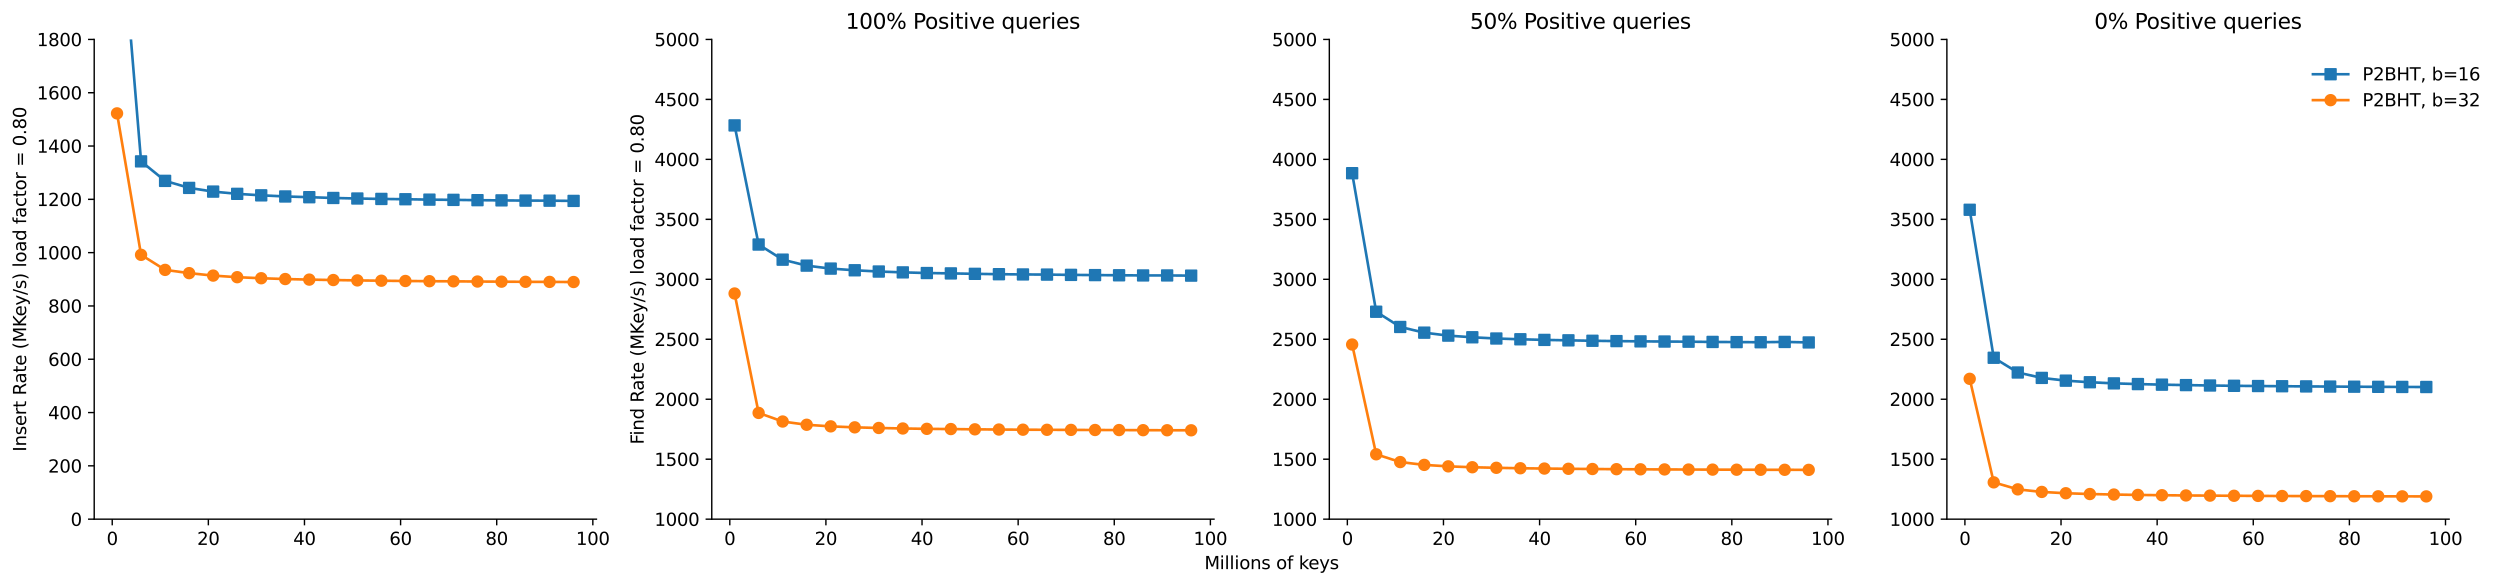 <?xml version="1.0" encoding="utf-8" standalone="no"?>
<!DOCTYPE svg PUBLIC "-//W3C//DTD SVG 1.1//EN"
  "http://www.w3.org/Graphics/SVG/1.1/DTD/svg11.dtd">
<svg height="331.434pt" version="1.1" viewBox="0 0 1415.158 331.434" width="1415.158pt" xmlns="http://www.w3.org/2000/svg" xmlns:xlink="http://www.w3.org/1999/xlink">
 <defs>
  <style type="text/css">*{stroke-linecap:butt;stroke-linejoin:round;}</style>
 </defs>
 <g id="figure_1">
  <g id="patch_1">
   <path d="M 0 331.434 
L 1415.158 331.434 
L 1415.158 0 
L 0 0 
z
" style="fill:#ffffff;"/>
  </g>
  <g id="axes_1">
   <g id="patch_2">
    <path d="M 53.328 293.878 
L 1386.349 293.878 
L 1386.349 22.318 
L 53.328 22.318 
z
" style="fill:#ffffff;"/>
   </g>
   <g id="matplotlib.axis_1">
    <g id="xtick_1">
     <g id="text_1">
      <!-- 0.0 -->
      <g style="fill:#ffffff;" transform="translate(45.377 308.477)scale(0.1 -0.1)">
       <defs>
        <path d="M 2034 4250 
Q 1547 4250 1301 3770 
Q 1056 3291 1056 2328 
Q 1056 1369 1301 889 
Q 1547 409 2034 409 
Q 2525 409 2770 889 
Q 3016 1369 3016 2328 
Q 3016 3291 2770 3770 
Q 2525 4250 2034 4250 
z
M 2034 4750 
Q 2819 4750 3233 4129 
Q 3647 3509 3647 2328 
Q 3647 1150 3233 529 
Q 2819 -91 2034 -91 
Q 1250 -91 836 529 
Q 422 1150 422 2328 
Q 422 3509 836 4129 
Q 1250 4750 2034 4750 
z
" id="DejaVuSans-30" transform="scale(0.016)"/>
        <path d="M 684 794 
L 1344 794 
L 1344 0 
L 684 0 
L 684 794 
z
" id="DejaVuSans-2e" transform="scale(0.016)"/>
       </defs>
       <use xlink:href="#DejaVuSans-30"/>
       <use x="63.623" xlink:href="#DejaVuSans-2e"/>
       <use x="95.41" xlink:href="#DejaVuSans-30"/>
      </g>
     </g>
    </g>
    <g id="xtick_2">
     <g id="text_2">
      <!-- 0.2 -->
      <g style="fill:#ffffff;" transform="translate(311.981 308.477)scale(0.1 -0.1)">
       <defs>
        <path d="M 1228 531 
L 3431 531 
L 3431 0 
L 469 0 
L 469 531 
Q 828 903 1448 1529 
Q 2069 2156 2228 2338 
Q 2531 2678 2651 2914 
Q 2772 3150 2772 3378 
Q 2772 3750 2511 3984 
Q 2250 4219 1831 4219 
Q 1534 4219 1204 4116 
Q 875 4013 500 3803 
L 500 4441 
Q 881 4594 1212 4672 
Q 1544 4750 1819 4750 
Q 2544 4750 2975 4387 
Q 3406 4025 3406 3419 
Q 3406 3131 3298 2873 
Q 3191 2616 2906 2266 
Q 2828 2175 2409 1742 
Q 1991 1309 1228 531 
z
" id="DejaVuSans-32" transform="scale(0.016)"/>
       </defs>
       <use xlink:href="#DejaVuSans-30"/>
       <use x="63.623" xlink:href="#DejaVuSans-2e"/>
       <use x="95.41" xlink:href="#DejaVuSans-32"/>
      </g>
     </g>
    </g>
    <g id="xtick_3">
     <g id="text_3">
      <!-- 0.4 -->
      <g style="fill:#ffffff;" transform="translate(578.585 308.477)scale(0.1 -0.1)">
       <defs>
        <path d="M 2419 4116 
L 825 1625 
L 2419 1625 
L 2419 4116 
z
M 2253 4666 
L 3047 4666 
L 3047 1625 
L 3713 1625 
L 3713 1100 
L 3047 1100 
L 3047 0 
L 2419 0 
L 2419 1100 
L 313 1100 
L 313 1709 
L 2253 4666 
z
" id="DejaVuSans-34" transform="scale(0.016)"/>
       </defs>
       <use xlink:href="#DejaVuSans-30"/>
       <use x="63.623" xlink:href="#DejaVuSans-2e"/>
       <use x="95.41" xlink:href="#DejaVuSans-34"/>
      </g>
     </g>
    </g>
    <g id="xtick_4">
     <g id="text_4">
      <!-- 0.6 -->
      <g style="fill:#ffffff;" transform="translate(845.189 308.477)scale(0.1 -0.1)">
       <defs>
        <path d="M 2113 2584 
Q 1688 2584 1439 2293 
Q 1191 2003 1191 1497 
Q 1191 994 1439 701 
Q 1688 409 2113 409 
Q 2538 409 2786 701 
Q 3034 994 3034 1497 
Q 3034 2003 2786 2293 
Q 2538 2584 2113 2584 
z
M 3366 4563 
L 3366 3988 
Q 3128 4100 2886 4159 
Q 2644 4219 2406 4219 
Q 1781 4219 1451 3797 
Q 1122 3375 1075 2522 
Q 1259 2794 1537 2939 
Q 1816 3084 2150 3084 
Q 2853 3084 3261 2657 
Q 3669 2231 3669 1497 
Q 3669 778 3244 343 
Q 2819 -91 2113 -91 
Q 1303 -91 875 529 
Q 447 1150 447 2328 
Q 447 3434 972 4092 
Q 1497 4750 2381 4750 
Q 2619 4750 2861 4703 
Q 3103 4656 3366 4563 
z
" id="DejaVuSans-36" transform="scale(0.016)"/>
       </defs>
       <use xlink:href="#DejaVuSans-30"/>
       <use x="63.623" xlink:href="#DejaVuSans-2e"/>
       <use x="95.41" xlink:href="#DejaVuSans-36"/>
      </g>
     </g>
    </g>
    <g id="xtick_5">
     <g id="text_5">
      <!-- 0.8 -->
      <g style="fill:#ffffff;" transform="translate(1111.794 308.477)scale(0.1 -0.1)">
       <defs>
        <path d="M 2034 2216 
Q 1584 2216 1326 1975 
Q 1069 1734 1069 1313 
Q 1069 891 1326 650 
Q 1584 409 2034 409 
Q 2484 409 2743 651 
Q 3003 894 3003 1313 
Q 3003 1734 2745 1975 
Q 2488 2216 2034 2216 
z
M 1403 2484 
Q 997 2584 770 2862 
Q 544 3141 544 3541 
Q 544 4100 942 4425 
Q 1341 4750 2034 4750 
Q 2731 4750 3128 4425 
Q 3525 4100 3525 3541 
Q 3525 3141 3298 2862 
Q 3072 2584 2669 2484 
Q 3125 2378 3379 2068 
Q 3634 1759 3634 1313 
Q 3634 634 3220 271 
Q 2806 -91 2034 -91 
Q 1263 -91 848 271 
Q 434 634 434 1313 
Q 434 1759 690 2068 
Q 947 2378 1403 2484 
z
M 1172 3481 
Q 1172 3119 1398 2916 
Q 1625 2713 2034 2713 
Q 2441 2713 2670 2916 
Q 2900 3119 2900 3481 
Q 2900 3844 2670 4047 
Q 2441 4250 2034 4250 
Q 1625 4250 1398 4047 
Q 1172 3844 1172 3481 
z
" id="DejaVuSans-38" transform="scale(0.016)"/>
       </defs>
       <use xlink:href="#DejaVuSans-30"/>
       <use x="63.623" xlink:href="#DejaVuSans-2e"/>
       <use x="95.41" xlink:href="#DejaVuSans-38"/>
      </g>
     </g>
    </g>
    <g id="xtick_6">
     <g id="text_6">
      <!-- 1.0 -->
      <g style="fill:#ffffff;" transform="translate(1378.398 308.477)scale(0.1 -0.1)">
       <defs>
        <path d="M 794 531 
L 1825 531 
L 1825 4091 
L 703 3866 
L 703 4441 
L 1819 4666 
L 2450 4666 
L 2450 531 
L 3481 531 
L 3481 0 
L 794 0 
L 794 531 
z
" id="DejaVuSans-31" transform="scale(0.016)"/>
       </defs>
       <use xlink:href="#DejaVuSans-31"/>
       <use x="63.623" xlink:href="#DejaVuSans-2e"/>
       <use x="95.41" xlink:href="#DejaVuSans-30"/>
      </g>
     </g>
    </g>
    <g id="text_7">
     <!-- Millions of keys -->
     <g transform="translate(681.783 322.155)scale(0.1 -0.1)">
      <defs>
       <path d="M 628 4666 
L 1569 4666 
L 2759 1491 
L 3956 4666 
L 4897 4666 
L 4897 0 
L 4281 0 
L 4281 4097 
L 3078 897 
L 2444 897 
L 1241 4097 
L 1241 0 
L 628 0 
L 628 4666 
z
" id="DejaVuSans-4d" transform="scale(0.016)"/>
       <path d="M 603 3500 
L 1178 3500 
L 1178 0 
L 603 0 
L 603 3500 
z
M 603 4863 
L 1178 4863 
L 1178 4134 
L 603 4134 
L 603 4863 
z
" id="DejaVuSans-69" transform="scale(0.016)"/>
       <path d="M 603 4863 
L 1178 4863 
L 1178 0 
L 603 0 
L 603 4863 
z
" id="DejaVuSans-6c" transform="scale(0.016)"/>
       <path d="M 1959 3097 
Q 1497 3097 1228 2736 
Q 959 2375 959 1747 
Q 959 1119 1226 758 
Q 1494 397 1959 397 
Q 2419 397 2687 759 
Q 2956 1122 2956 1747 
Q 2956 2369 2687 2733 
Q 2419 3097 1959 3097 
z
M 1959 3584 
Q 2709 3584 3137 3096 
Q 3566 2609 3566 1747 
Q 3566 888 3137 398 
Q 2709 -91 1959 -91 
Q 1206 -91 779 398 
Q 353 888 353 1747 
Q 353 2609 779 3096 
Q 1206 3584 1959 3584 
z
" id="DejaVuSans-6f" transform="scale(0.016)"/>
       <path d="M 3513 2113 
L 3513 0 
L 2938 0 
L 2938 2094 
Q 2938 2591 2744 2837 
Q 2550 3084 2163 3084 
Q 1697 3084 1428 2787 
Q 1159 2491 1159 1978 
L 1159 0 
L 581 0 
L 581 3500 
L 1159 3500 
L 1159 2956 
Q 1366 3272 1645 3428 
Q 1925 3584 2291 3584 
Q 2894 3584 3203 3211 
Q 3513 2838 3513 2113 
z
" id="DejaVuSans-6e" transform="scale(0.016)"/>
       <path d="M 2834 3397 
L 2834 2853 
Q 2591 2978 2328 3040 
Q 2066 3103 1784 3103 
Q 1356 3103 1142 2972 
Q 928 2841 928 2578 
Q 928 2378 1081 2264 
Q 1234 2150 1697 2047 
L 1894 2003 
Q 2506 1872 2764 1633 
Q 3022 1394 3022 966 
Q 3022 478 2636 193 
Q 2250 -91 1575 -91 
Q 1294 -91 989 -36 
Q 684 19 347 128 
L 347 722 
Q 666 556 975 473 
Q 1284 391 1588 391 
Q 1994 391 2212 530 
Q 2431 669 2431 922 
Q 2431 1156 2273 1281 
Q 2116 1406 1581 1522 
L 1381 1569 
Q 847 1681 609 1914 
Q 372 2147 372 2553 
Q 372 3047 722 3315 
Q 1072 3584 1716 3584 
Q 2034 3584 2315 3537 
Q 2597 3491 2834 3397 
z
" id="DejaVuSans-73" transform="scale(0.016)"/>
       <path id="DejaVuSans-20" transform="scale(0.016)"/>
       <path d="M 2375 4863 
L 2375 4384 
L 1825 4384 
Q 1516 4384 1395 4259 
Q 1275 4134 1275 3809 
L 1275 3500 
L 2222 3500 
L 2222 3053 
L 1275 3053 
L 1275 0 
L 697 0 
L 697 3053 
L 147 3053 
L 147 3500 
L 697 3500 
L 697 3744 
Q 697 4328 969 4595 
Q 1241 4863 1831 4863 
L 2375 4863 
z
" id="DejaVuSans-66" transform="scale(0.016)"/>
       <path d="M 581 4863 
L 1159 4863 
L 1159 1991 
L 2875 3500 
L 3609 3500 
L 1753 1863 
L 3688 0 
L 2938 0 
L 1159 1709 
L 1159 0 
L 581 0 
L 581 4863 
z
" id="DejaVuSans-6b" transform="scale(0.016)"/>
       <path d="M 3597 1894 
L 3597 1613 
L 953 1613 
Q 991 1019 1311 708 
Q 1631 397 2203 397 
Q 2534 397 2845 478 
Q 3156 559 3463 722 
L 3463 178 
Q 3153 47 2828 -22 
Q 2503 -91 2169 -91 
Q 1331 -91 842 396 
Q 353 884 353 1716 
Q 353 2575 817 3079 
Q 1281 3584 2069 3584 
Q 2775 3584 3186 3129 
Q 3597 2675 3597 1894 
z
M 3022 2063 
Q 3016 2534 2758 2815 
Q 2500 3097 2075 3097 
Q 1594 3097 1305 2825 
Q 1016 2553 972 2059 
L 3022 2063 
z
" id="DejaVuSans-65" transform="scale(0.016)"/>
       <path d="M 2059 -325 
Q 1816 -950 1584 -1140 
Q 1353 -1331 966 -1331 
L 506 -1331 
L 506 -850 
L 844 -850 
Q 1081 -850 1212 -737 
Q 1344 -625 1503 -206 
L 1606 56 
L 191 3500 
L 800 3500 
L 1894 763 
L 2988 3500 
L 3597 3500 
L 2059 -325 
z
" id="DejaVuSans-79" transform="scale(0.016)"/>
      </defs>
      <use xlink:href="#DejaVuSans-4d"/>
      <use x="86.279" xlink:href="#DejaVuSans-69"/>
      <use x="114.062" xlink:href="#DejaVuSans-6c"/>
      <use x="141.846" xlink:href="#DejaVuSans-6c"/>
      <use x="169.629" xlink:href="#DejaVuSans-69"/>
      <use x="197.412" xlink:href="#DejaVuSans-6f"/>
      <use x="258.594" xlink:href="#DejaVuSans-6e"/>
      <use x="321.973" xlink:href="#DejaVuSans-73"/>
      <use x="374.072" xlink:href="#DejaVuSans-20"/>
      <use x="405.859" xlink:href="#DejaVuSans-6f"/>
      <use x="467.041" xlink:href="#DejaVuSans-66"/>
      <use x="502.246" xlink:href="#DejaVuSans-20"/>
      <use x="534.033" xlink:href="#DejaVuSans-6b"/>
      <use x="588.318" xlink:href="#DejaVuSans-65"/>
      <use x="649.842" xlink:href="#DejaVuSans-79"/>
      <use x="709.021" xlink:href="#DejaVuSans-73"/>
     </g>
    </g>
   </g>
   <g id="matplotlib.axis_2">
    <g id="ytick_1">
     <g id="text_8">
      <!-- 0.0 -->
      <g style="fill:#ffffff;" transform="translate(30.425 297.677)scale(0.1 -0.1)">
       <use xlink:href="#DejaVuSans-30"/>
       <use x="63.623" xlink:href="#DejaVuSans-2e"/>
       <use x="95.41" xlink:href="#DejaVuSans-30"/>
      </g>
     </g>
    </g>
    <g id="ytick_2">
     <g id="text_9">
      <!-- 0.2 -->
      <g style="fill:#ffffff;" transform="translate(30.425 243.365)scale(0.1 -0.1)">
       <use xlink:href="#DejaVuSans-30"/>
       <use x="63.623" xlink:href="#DejaVuSans-2e"/>
       <use x="95.41" xlink:href="#DejaVuSans-32"/>
      </g>
     </g>
    </g>
    <g id="ytick_3">
     <g id="text_10">
      <!-- 0.4 -->
      <g style="fill:#ffffff;" transform="translate(30.425 189.053)scale(0.1 -0.1)">
       <use xlink:href="#DejaVuSans-30"/>
       <use x="63.623" xlink:href="#DejaVuSans-2e"/>
       <use x="95.41" xlink:href="#DejaVuSans-34"/>
      </g>
     </g>
    </g>
    <g id="ytick_4">
     <g id="text_11">
      <!-- 0.6 -->
      <g style="fill:#ffffff;" transform="translate(30.425 134.741)scale(0.1 -0.1)">
       <use xlink:href="#DejaVuSans-30"/>
       <use x="63.623" xlink:href="#DejaVuSans-2e"/>
       <use x="95.41" xlink:href="#DejaVuSans-36"/>
      </g>
     </g>
    </g>
    <g id="ytick_5">
     <g id="text_12">
      <!-- 0.8 -->
      <g style="fill:#ffffff;" transform="translate(30.425 80.429)scale(0.1 -0.1)">
       <use xlink:href="#DejaVuSans-30"/>
       <use x="63.623" xlink:href="#DejaVuSans-2e"/>
       <use x="95.41" xlink:href="#DejaVuSans-38"/>
      </g>
     </g>
    </g>
    <g id="ytick_6">
     <g id="text_13">
      <!-- 1.0 -->
      <g style="fill:#ffffff;" transform="translate(30.425 26.117)scale(0.1 -0.1)">
       <use xlink:href="#DejaVuSans-31"/>
       <use x="63.623" xlink:href="#DejaVuSans-2e"/>
       <use x="95.41" xlink:href="#DejaVuSans-30"/>
      </g>
     </g>
    </g>
   </g>
   <g id="patch_3">
    <path d="M 53.328 293.878 
L 53.328 22.318 
" style="fill:none;"/>
   </g>
   <g id="patch_4">
    <path d="M 1386.349 293.878 
L 1386.349 22.318 
" style="fill:none;"/>
   </g>
   <g id="patch_5">
    <path d="M 53.328 293.878 
L 1386.349 293.878 
" style="fill:none;"/>
   </g>
   <g id="patch_6">
    <path d="M 53.328 22.318 
L 1386.349 22.318 
" style="fill:none;"/>
   </g>
  </g>
  <g id="axes_2">
   <g id="patch_7">
    <path d="M 53.328 293.878 
L 337.621 293.878 
L 337.621 22.318 
L 53.328 22.318 
z
" style="fill:#ffffff;"/>
   </g>
   <g id="matplotlib.axis_3">
    <g id="xtick_7">
     <g id="line2d_1">
      <defs>
       <path d="M 0 0 
L 0 3.5 
" id="m6799ac18aa" style="stroke:#000000;stroke-width:0.8;"/>
      </defs>
      <g>
       <use style="stroke:#000000;stroke-width:0.8;" x="63.53" xlink:href="#m6799ac18aa" y="293.878"/>
      </g>
     </g>
     <g id="text_14">
      <!-- 0 -->
      <g transform="translate(60.349 308.477)scale(0.1 -0.1)">
       <use xlink:href="#DejaVuSans-30"/>
      </g>
     </g>
    </g>
    <g id="xtick_8">
     <g id="line2d_2">
      <g>
       <use style="stroke:#000000;stroke-width:0.8;" x="117.94" xlink:href="#m6799ac18aa" y="293.878"/>
      </g>
     </g>
     <g id="text_15">
      <!-- 20 -->
      <g transform="translate(111.578 308.477)scale(0.1 -0.1)">
       <use xlink:href="#DejaVuSans-32"/>
       <use x="63.623" xlink:href="#DejaVuSans-30"/>
      </g>
     </g>
    </g>
    <g id="xtick_9">
     <g id="line2d_3">
      <g>
       <use style="stroke:#000000;stroke-width:0.8;" x="172.35" xlink:href="#m6799ac18aa" y="293.878"/>
      </g>
     </g>
     <g id="text_16">
      <!-- 40 -->
      <g transform="translate(165.988 308.477)scale(0.1 -0.1)">
       <use xlink:href="#DejaVuSans-34"/>
       <use x="63.623" xlink:href="#DejaVuSans-30"/>
      </g>
     </g>
    </g>
    <g id="xtick_10">
     <g id="line2d_4">
      <g>
       <use style="stroke:#000000;stroke-width:0.8;" x="226.76" xlink:href="#m6799ac18aa" y="293.878"/>
      </g>
     </g>
     <g id="text_17">
      <!-- 60 -->
      <g transform="translate(220.398 308.477)scale(0.1 -0.1)">
       <use xlink:href="#DejaVuSans-36"/>
       <use x="63.623" xlink:href="#DejaVuSans-30"/>
      </g>
     </g>
    </g>
    <g id="xtick_11">
     <g id="line2d_5">
      <g>
       <use style="stroke:#000000;stroke-width:0.8;" x="281.17" xlink:href="#m6799ac18aa" y="293.878"/>
      </g>
     </g>
     <g id="text_18">
      <!-- 80 -->
      <g transform="translate(274.808 308.477)scale(0.1 -0.1)">
       <use xlink:href="#DejaVuSans-38"/>
       <use x="63.623" xlink:href="#DejaVuSans-30"/>
      </g>
     </g>
    </g>
    <g id="xtick_12">
     <g id="line2d_6">
      <g>
       <use style="stroke:#000000;stroke-width:0.8;" x="335.58" xlink:href="#m6799ac18aa" y="293.878"/>
      </g>
     </g>
     <g id="text_19">
      <!-- 100 -->
      <g transform="translate(326.036 308.477)scale(0.1 -0.1)">
       <use xlink:href="#DejaVuSans-31"/>
       <use x="63.623" xlink:href="#DejaVuSans-30"/>
       <use x="127.246" xlink:href="#DejaVuSans-30"/>
      </g>
     </g>
    </g>
   </g>
   <g id="matplotlib.axis_4">
    <g id="ytick_7">
     <g id="line2d_7">
      <defs>
       <path d="M 0 0 
L -3.5 0 
" id="mb8e2038163" style="stroke:#000000;stroke-width:0.8;"/>
      </defs>
      <g>
       <use style="stroke:#000000;stroke-width:0.8;" x="53.328" xlink:href="#mb8e2038163" y="293.878"/>
      </g>
     </g>
     <g id="text_20">
      <!-- 0 -->
      <g transform="translate(39.966 297.677)scale(0.1 -0.1)">
       <use xlink:href="#DejaVuSans-30"/>
      </g>
     </g>
    </g>
    <g id="ytick_8">
     <g id="line2d_8">
      <g>
       <use style="stroke:#000000;stroke-width:0.8;" x="53.328" xlink:href="#mb8e2038163" y="263.705"/>
      </g>
     </g>
     <g id="text_21">
      <!-- 200 -->
      <g transform="translate(27.241 267.504)scale(0.1 -0.1)">
       <use xlink:href="#DejaVuSans-32"/>
       <use x="63.623" xlink:href="#DejaVuSans-30"/>
       <use x="127.246" xlink:href="#DejaVuSans-30"/>
      </g>
     </g>
    </g>
    <g id="ytick_9">
     <g id="line2d_9">
      <g>
       <use style="stroke:#000000;stroke-width:0.8;" x="53.328" xlink:href="#mb8e2038163" y="233.531"/>
      </g>
     </g>
     <g id="text_22">
      <!-- 400 -->
      <g transform="translate(27.241 237.331)scale(0.1 -0.1)">
       <use xlink:href="#DejaVuSans-34"/>
       <use x="63.623" xlink:href="#DejaVuSans-30"/>
       <use x="127.246" xlink:href="#DejaVuSans-30"/>
      </g>
     </g>
    </g>
    <g id="ytick_10">
     <g id="line2d_10">
      <g>
       <use style="stroke:#000000;stroke-width:0.8;" x="53.328" xlink:href="#mb8e2038163" y="203.358"/>
      </g>
     </g>
     <g id="text_23">
      <!-- 600 -->
      <g transform="translate(27.241 207.157)scale(0.1 -0.1)">
       <use xlink:href="#DejaVuSans-36"/>
       <use x="63.623" xlink:href="#DejaVuSans-30"/>
       <use x="127.246" xlink:href="#DejaVuSans-30"/>
      </g>
     </g>
    </g>
    <g id="ytick_11">
     <g id="line2d_11">
      <g>
       <use style="stroke:#000000;stroke-width:0.8;" x="53.328" xlink:href="#mb8e2038163" y="173.185"/>
      </g>
     </g>
     <g id="text_24">
      <!-- 800 -->
      <g transform="translate(27.241 176.984)scale(0.1 -0.1)">
       <use xlink:href="#DejaVuSans-38"/>
       <use x="63.623" xlink:href="#DejaVuSans-30"/>
       <use x="127.246" xlink:href="#DejaVuSans-30"/>
      </g>
     </g>
    </g>
    <g id="ytick_12">
     <g id="line2d_12">
      <g>
       <use style="stroke:#000000;stroke-width:0.8;" x="53.328" xlink:href="#mb8e2038163" y="143.011"/>
      </g>
     </g>
     <g id="text_25">
      <!-- 1000 -->
      <g transform="translate(20.878 146.811)scale(0.1 -0.1)">
       <use xlink:href="#DejaVuSans-31"/>
       <use x="63.623" xlink:href="#DejaVuSans-30"/>
       <use x="127.246" xlink:href="#DejaVuSans-30"/>
       <use x="190.869" xlink:href="#DejaVuSans-30"/>
      </g>
     </g>
    </g>
    <g id="ytick_13">
     <g id="line2d_13">
      <g>
       <use style="stroke:#000000;stroke-width:0.8;" x="53.328" xlink:href="#mb8e2038163" y="112.838"/>
      </g>
     </g>
     <g id="text_26">
      <!-- 1200 -->
      <g transform="translate(20.878 116.637)scale(0.1 -0.1)">
       <use xlink:href="#DejaVuSans-31"/>
       <use x="63.623" xlink:href="#DejaVuSans-32"/>
       <use x="127.246" xlink:href="#DejaVuSans-30"/>
       <use x="190.869" xlink:href="#DejaVuSans-30"/>
      </g>
     </g>
    </g>
    <g id="ytick_14">
     <g id="line2d_14">
      <g>
       <use style="stroke:#000000;stroke-width:0.8;" x="53.328" xlink:href="#mb8e2038163" y="82.665"/>
      </g>
     </g>
     <g id="text_27">
      <!-- 1400 -->
      <g transform="translate(20.878 86.464)scale(0.1 -0.1)">
       <use xlink:href="#DejaVuSans-31"/>
       <use x="63.623" xlink:href="#DejaVuSans-34"/>
       <use x="127.246" xlink:href="#DejaVuSans-30"/>
       <use x="190.869" xlink:href="#DejaVuSans-30"/>
      </g>
     </g>
    </g>
    <g id="ytick_15">
     <g id="line2d_15">
      <g>
       <use style="stroke:#000000;stroke-width:0.8;" x="53.328" xlink:href="#mb8e2038163" y="52.491"/>
      </g>
     </g>
     <g id="text_28">
      <!-- 1600 -->
      <g transform="translate(20.878 56.291)scale(0.1 -0.1)">
       <use xlink:href="#DejaVuSans-31"/>
       <use x="63.623" xlink:href="#DejaVuSans-36"/>
       <use x="127.246" xlink:href="#DejaVuSans-30"/>
       <use x="190.869" xlink:href="#DejaVuSans-30"/>
      </g>
     </g>
    </g>
    <g id="ytick_16">
     <g id="line2d_16">
      <g>
       <use style="stroke:#000000;stroke-width:0.8;" x="53.328" xlink:href="#mb8e2038163" y="22.318"/>
      </g>
     </g>
     <g id="text_29">
      <!-- 1800 -->
      <g transform="translate(20.878 26.117)scale(0.1 -0.1)">
       <use xlink:href="#DejaVuSans-31"/>
       <use x="63.623" xlink:href="#DejaVuSans-38"/>
       <use x="127.246" xlink:href="#DejaVuSans-30"/>
       <use x="190.869" xlink:href="#DejaVuSans-30"/>
      </g>
     </g>
    </g>
    <g id="text_30">
     <!-- Insert Rate (MKey/s) load factor = 0.80 -->
     <g transform="translate(14.798 255.663)rotate(-90)scale(0.1 -0.1)">
      <defs>
       <path d="M 628 4666 
L 1259 4666 
L 1259 0 
L 628 0 
L 628 4666 
z
" id="DejaVuSans-49" transform="scale(0.016)"/>
       <path d="M 2631 2963 
Q 2534 3019 2420 3045 
Q 2306 3072 2169 3072 
Q 1681 3072 1420 2755 
Q 1159 2438 1159 1844 
L 1159 0 
L 581 0 
L 581 3500 
L 1159 3500 
L 1159 2956 
Q 1341 3275 1631 3429 
Q 1922 3584 2338 3584 
Q 2397 3584 2469 3576 
Q 2541 3569 2628 3553 
L 2631 2963 
z
" id="DejaVuSans-72" transform="scale(0.016)"/>
       <path d="M 1172 4494 
L 1172 3500 
L 2356 3500 
L 2356 3053 
L 1172 3053 
L 1172 1153 
Q 1172 725 1289 603 
Q 1406 481 1766 481 
L 2356 481 
L 2356 0 
L 1766 0 
Q 1100 0 847 248 
Q 594 497 594 1153 
L 594 3053 
L 172 3053 
L 172 3500 
L 594 3500 
L 594 4494 
L 1172 4494 
z
" id="DejaVuSans-74" transform="scale(0.016)"/>
       <path d="M 2841 2188 
Q 3044 2119 3236 1894 
Q 3428 1669 3622 1275 
L 4263 0 
L 3584 0 
L 2988 1197 
Q 2756 1666 2539 1819 
Q 2322 1972 1947 1972 
L 1259 1972 
L 1259 0 
L 628 0 
L 628 4666 
L 2053 4666 
Q 2853 4666 3247 4331 
Q 3641 3997 3641 3322 
Q 3641 2881 3436 2590 
Q 3231 2300 2841 2188 
z
M 1259 4147 
L 1259 2491 
L 2053 2491 
Q 2509 2491 2742 2702 
Q 2975 2913 2975 3322 
Q 2975 3731 2742 3939 
Q 2509 4147 2053 4147 
L 1259 4147 
z
" id="DejaVuSans-52" transform="scale(0.016)"/>
       <path d="M 2194 1759 
Q 1497 1759 1228 1600 
Q 959 1441 959 1056 
Q 959 750 1161 570 
Q 1363 391 1709 391 
Q 2188 391 2477 730 
Q 2766 1069 2766 1631 
L 2766 1759 
L 2194 1759 
z
M 3341 1997 
L 3341 0 
L 2766 0 
L 2766 531 
Q 2569 213 2275 61 
Q 1981 -91 1556 -91 
Q 1019 -91 701 211 
Q 384 513 384 1019 
Q 384 1609 779 1909 
Q 1175 2209 1959 2209 
L 2766 2209 
L 2766 2266 
Q 2766 2663 2505 2880 
Q 2244 3097 1772 3097 
Q 1472 3097 1187 3025 
Q 903 2953 641 2809 
L 641 3341 
Q 956 3463 1253 3523 
Q 1550 3584 1831 3584 
Q 2591 3584 2966 3190 
Q 3341 2797 3341 1997 
z
" id="DejaVuSans-61" transform="scale(0.016)"/>
       <path d="M 1984 4856 
Q 1566 4138 1362 3434 
Q 1159 2731 1159 2009 
Q 1159 1288 1364 580 
Q 1569 -128 1984 -844 
L 1484 -844 
Q 1016 -109 783 600 
Q 550 1309 550 2009 
Q 550 2706 781 3412 
Q 1013 4119 1484 4856 
L 1984 4856 
z
" id="DejaVuSans-28" transform="scale(0.016)"/>
       <path d="M 628 4666 
L 1259 4666 
L 1259 2694 
L 3353 4666 
L 4166 4666 
L 1850 2491 
L 4331 0 
L 3500 0 
L 1259 2247 
L 1259 0 
L 628 0 
L 628 4666 
z
" id="DejaVuSans-4b" transform="scale(0.016)"/>
       <path d="M 1625 4666 
L 2156 4666 
L 531 -594 
L 0 -594 
L 1625 4666 
z
" id="DejaVuSans-2f" transform="scale(0.016)"/>
       <path d="M 513 4856 
L 1013 4856 
Q 1481 4119 1714 3412 
Q 1947 2706 1947 2009 
Q 1947 1309 1714 600 
Q 1481 -109 1013 -844 
L 513 -844 
Q 928 -128 1133 580 
Q 1338 1288 1338 2009 
Q 1338 2731 1133 3434 
Q 928 4138 513 4856 
z
" id="DejaVuSans-29" transform="scale(0.016)"/>
       <path d="M 2906 2969 
L 2906 4863 
L 3481 4863 
L 3481 0 
L 2906 0 
L 2906 525 
Q 2725 213 2448 61 
Q 2172 -91 1784 -91 
Q 1150 -91 751 415 
Q 353 922 353 1747 
Q 353 2572 751 3078 
Q 1150 3584 1784 3584 
Q 2172 3584 2448 3432 
Q 2725 3281 2906 2969 
z
M 947 1747 
Q 947 1113 1208 752 
Q 1469 391 1925 391 
Q 2381 391 2643 752 
Q 2906 1113 2906 1747 
Q 2906 2381 2643 2742 
Q 2381 3103 1925 3103 
Q 1469 3103 1208 2742 
Q 947 2381 947 1747 
z
" id="DejaVuSans-64" transform="scale(0.016)"/>
       <path d="M 3122 3366 
L 3122 2828 
Q 2878 2963 2633 3030 
Q 2388 3097 2138 3097 
Q 1578 3097 1268 2742 
Q 959 2388 959 1747 
Q 959 1106 1268 751 
Q 1578 397 2138 397 
Q 2388 397 2633 464 
Q 2878 531 3122 666 
L 3122 134 
Q 2881 22 2623 -34 
Q 2366 -91 2075 -91 
Q 1284 -91 818 406 
Q 353 903 353 1747 
Q 353 2603 823 3093 
Q 1294 3584 2113 3584 
Q 2378 3584 2631 3529 
Q 2884 3475 3122 3366 
z
" id="DejaVuSans-63" transform="scale(0.016)"/>
       <path d="M 678 2906 
L 4684 2906 
L 4684 2381 
L 678 2381 
L 678 2906 
z
M 678 1631 
L 4684 1631 
L 4684 1100 
L 678 1100 
L 678 1631 
z
" id="DejaVuSans-3d" transform="scale(0.016)"/>
      </defs>
      <use xlink:href="#DejaVuSans-49"/>
      <use x="29.492" xlink:href="#DejaVuSans-6e"/>
      <use x="92.871" xlink:href="#DejaVuSans-73"/>
      <use x="144.971" xlink:href="#DejaVuSans-65"/>
      <use x="206.494" xlink:href="#DejaVuSans-72"/>
      <use x="247.607" xlink:href="#DejaVuSans-74"/>
      <use x="286.816" xlink:href="#DejaVuSans-20"/>
      <use x="318.604" xlink:href="#DejaVuSans-52"/>
      <use x="385.836" xlink:href="#DejaVuSans-61"/>
      <use x="447.115" xlink:href="#DejaVuSans-74"/>
      <use x="486.324" xlink:href="#DejaVuSans-65"/>
      <use x="547.848" xlink:href="#DejaVuSans-20"/>
      <use x="579.635" xlink:href="#DejaVuSans-28"/>
      <use x="618.648" xlink:href="#DejaVuSans-4d"/>
      <use x="704.928" xlink:href="#DejaVuSans-4b"/>
      <use x="765.504" xlink:href="#DejaVuSans-65"/>
      <use x="827.027" xlink:href="#DejaVuSans-79"/>
      <use x="886.207" xlink:href="#DejaVuSans-2f"/>
      <use x="919.898" xlink:href="#DejaVuSans-73"/>
      <use x="971.998" xlink:href="#DejaVuSans-29"/>
      <use x="1011.012" xlink:href="#DejaVuSans-20"/>
      <use x="1042.799" xlink:href="#DejaVuSans-6c"/>
      <use x="1070.582" xlink:href="#DejaVuSans-6f"/>
      <use x="1131.764" xlink:href="#DejaVuSans-61"/>
      <use x="1193.043" xlink:href="#DejaVuSans-64"/>
      <use x="1256.52" xlink:href="#DejaVuSans-20"/>
      <use x="1288.307" xlink:href="#DejaVuSans-66"/>
      <use x="1323.512" xlink:href="#DejaVuSans-61"/>
      <use x="1384.791" xlink:href="#DejaVuSans-63"/>
      <use x="1439.771" xlink:href="#DejaVuSans-74"/>
      <use x="1478.98" xlink:href="#DejaVuSans-6f"/>
      <use x="1540.162" xlink:href="#DejaVuSans-72"/>
      <use x="1581.275" xlink:href="#DejaVuSans-20"/>
      <use x="1613.062" xlink:href="#DejaVuSans-3d"/>
      <use x="1696.852" xlink:href="#DejaVuSans-20"/>
      <use x="1728.639" xlink:href="#DejaVuSans-30"/>
      <use x="1792.262" xlink:href="#DejaVuSans-2e"/>
      <use x="1824.049" xlink:href="#DejaVuSans-38"/>
      <use x="1887.672" xlink:href="#DejaVuSans-30"/>
     </g>
    </g>
   </g>
   <g id="line2d_17">
    <path clip-path="url(#pcef9e3efc4)" d="M 72.178 -1 
L 79.853 91.352 
L 93.456 102.385 
L 107.058 106.355 
L 120.661 108.457 
L 134.263 109.724 
L 147.866 110.569 
L 161.468 111.206 
L 175.071 111.619 
L 188.673 112.069 
L 202.276 112.369 
L 215.878 112.604 
L 229.481 112.778 
L 243.083 113.003 
L 256.686 113.132 
L 270.288 113.31 
L 283.891 113.428 
L 297.493 113.546 
L 311.096 113.583 
L 324.698 113.731 
" style="fill:none;stroke:#1f77b4;stroke-linecap:square;stroke-width:1.5;"/>
    <defs>
     <path d="M -3 3 
L 3 3 
L 3 -3 
L -3 -3 
z
" id="m0bb3d81277" style="stroke:#1f77b4;stroke-linejoin:miter;"/>
    </defs>
    <g clip-path="url(#pcef9e3efc4)">
     <use style="fill:#1f77b4;stroke:#1f77b4;stroke-linejoin:miter;" x="72.178" xlink:href="#m0bb3d81277" y="-1"/>
     <use style="fill:#1f77b4;stroke:#1f77b4;stroke-linejoin:miter;" x="79.853" xlink:href="#m0bb3d81277" y="91.352"/>
     <use style="fill:#1f77b4;stroke:#1f77b4;stroke-linejoin:miter;" x="93.456" xlink:href="#m0bb3d81277" y="102.385"/>
     <use style="fill:#1f77b4;stroke:#1f77b4;stroke-linejoin:miter;" x="107.058" xlink:href="#m0bb3d81277" y="106.355"/>
     <use style="fill:#1f77b4;stroke:#1f77b4;stroke-linejoin:miter;" x="120.661" xlink:href="#m0bb3d81277" y="108.457"/>
     <use style="fill:#1f77b4;stroke:#1f77b4;stroke-linejoin:miter;" x="134.263" xlink:href="#m0bb3d81277" y="109.724"/>
     <use style="fill:#1f77b4;stroke:#1f77b4;stroke-linejoin:miter;" x="147.866" xlink:href="#m0bb3d81277" y="110.569"/>
     <use style="fill:#1f77b4;stroke:#1f77b4;stroke-linejoin:miter;" x="161.468" xlink:href="#m0bb3d81277" y="111.206"/>
     <use style="fill:#1f77b4;stroke:#1f77b4;stroke-linejoin:miter;" x="175.071" xlink:href="#m0bb3d81277" y="111.619"/>
     <use style="fill:#1f77b4;stroke:#1f77b4;stroke-linejoin:miter;" x="188.673" xlink:href="#m0bb3d81277" y="112.069"/>
     <use style="fill:#1f77b4;stroke:#1f77b4;stroke-linejoin:miter;" x="202.276" xlink:href="#m0bb3d81277" y="112.369"/>
     <use style="fill:#1f77b4;stroke:#1f77b4;stroke-linejoin:miter;" x="215.878" xlink:href="#m0bb3d81277" y="112.604"/>
     <use style="fill:#1f77b4;stroke:#1f77b4;stroke-linejoin:miter;" x="229.481" xlink:href="#m0bb3d81277" y="112.778"/>
     <use style="fill:#1f77b4;stroke:#1f77b4;stroke-linejoin:miter;" x="243.083" xlink:href="#m0bb3d81277" y="113.003"/>
     <use style="fill:#1f77b4;stroke:#1f77b4;stroke-linejoin:miter;" x="256.686" xlink:href="#m0bb3d81277" y="113.132"/>
     <use style="fill:#1f77b4;stroke:#1f77b4;stroke-linejoin:miter;" x="270.288" xlink:href="#m0bb3d81277" y="113.31"/>
     <use style="fill:#1f77b4;stroke:#1f77b4;stroke-linejoin:miter;" x="283.891" xlink:href="#m0bb3d81277" y="113.428"/>
     <use style="fill:#1f77b4;stroke:#1f77b4;stroke-linejoin:miter;" x="297.493" xlink:href="#m0bb3d81277" y="113.546"/>
     <use style="fill:#1f77b4;stroke:#1f77b4;stroke-linejoin:miter;" x="311.096" xlink:href="#m0bb3d81277" y="113.583"/>
     <use style="fill:#1f77b4;stroke:#1f77b4;stroke-linejoin:miter;" x="324.698" xlink:href="#m0bb3d81277" y="113.731"/>
    </g>
   </g>
   <g id="line2d_18">
    <path clip-path="url(#pcef9e3efc4)" d="M 66.251 64.179 
L 79.853 144.256 
L 93.456 152.775 
L 107.058 154.614 
L 120.661 156.006 
L 134.263 156.908 
L 147.866 157.498 
L 161.468 157.954 
L 175.071 158.275 
L 188.673 158.518 
L 202.276 158.728 
L 215.878 158.906 
L 229.481 159.058 
L 243.083 159.176 
L 256.686 159.251 
L 270.288 159.362 
L 283.891 159.441 
L 297.493 159.529 
L 311.096 159.578 
L 324.698 159.64 
" style="fill:none;stroke:#ff7f0e;stroke-linecap:square;stroke-width:1.5;"/>
    <defs>
     <path d="M 0 3 
C 0.796 3 1.559 2.684 2.121 2.121 
C 2.684 1.559 3 0.796 3 0 
C 3 -0.796 2.684 -1.559 2.121 -2.121 
C 1.559 -2.684 0.796 -3 0 -3 
C -0.796 -3 -1.559 -2.684 -2.121 -2.121 
C -2.684 -1.559 -3 -0.796 -3 0 
C -3 0.796 -2.684 1.559 -2.121 2.121 
C -1.559 2.684 -0.796 3 0 3 
z
" id="mad29d2acae" style="stroke:#ff7f0e;"/>
    </defs>
    <g clip-path="url(#pcef9e3efc4)">
     <use style="fill:#ff7f0e;stroke:#ff7f0e;" x="66.251" xlink:href="#mad29d2acae" y="64.179"/>
     <use style="fill:#ff7f0e;stroke:#ff7f0e;" x="79.853" xlink:href="#mad29d2acae" y="144.256"/>
     <use style="fill:#ff7f0e;stroke:#ff7f0e;" x="93.456" xlink:href="#mad29d2acae" y="152.775"/>
     <use style="fill:#ff7f0e;stroke:#ff7f0e;" x="107.058" xlink:href="#mad29d2acae" y="154.614"/>
     <use style="fill:#ff7f0e;stroke:#ff7f0e;" x="120.661" xlink:href="#mad29d2acae" y="156.006"/>
     <use style="fill:#ff7f0e;stroke:#ff7f0e;" x="134.263" xlink:href="#mad29d2acae" y="156.908"/>
     <use style="fill:#ff7f0e;stroke:#ff7f0e;" x="147.866" xlink:href="#mad29d2acae" y="157.498"/>
     <use style="fill:#ff7f0e;stroke:#ff7f0e;" x="161.468" xlink:href="#mad29d2acae" y="157.954"/>
     <use style="fill:#ff7f0e;stroke:#ff7f0e;" x="175.071" xlink:href="#mad29d2acae" y="158.275"/>
     <use style="fill:#ff7f0e;stroke:#ff7f0e;" x="188.673" xlink:href="#mad29d2acae" y="158.518"/>
     <use style="fill:#ff7f0e;stroke:#ff7f0e;" x="202.276" xlink:href="#mad29d2acae" y="158.728"/>
     <use style="fill:#ff7f0e;stroke:#ff7f0e;" x="215.878" xlink:href="#mad29d2acae" y="158.906"/>
     <use style="fill:#ff7f0e;stroke:#ff7f0e;" x="229.481" xlink:href="#mad29d2acae" y="159.058"/>
     <use style="fill:#ff7f0e;stroke:#ff7f0e;" x="243.083" xlink:href="#mad29d2acae" y="159.176"/>
     <use style="fill:#ff7f0e;stroke:#ff7f0e;" x="256.686" xlink:href="#mad29d2acae" y="159.251"/>
     <use style="fill:#ff7f0e;stroke:#ff7f0e;" x="270.288" xlink:href="#mad29d2acae" y="159.362"/>
     <use style="fill:#ff7f0e;stroke:#ff7f0e;" x="283.891" xlink:href="#mad29d2acae" y="159.441"/>
     <use style="fill:#ff7f0e;stroke:#ff7f0e;" x="297.493" xlink:href="#mad29d2acae" y="159.529"/>
     <use style="fill:#ff7f0e;stroke:#ff7f0e;" x="311.096" xlink:href="#mad29d2acae" y="159.578"/>
     <use style="fill:#ff7f0e;stroke:#ff7f0e;" x="324.698" xlink:href="#mad29d2acae" y="159.64"/>
    </g>
   </g>
   <g id="patch_8">
    <path d="M 53.328 293.878 
L 53.328 22.318 
" style="fill:none;stroke:#000000;stroke-linecap:square;stroke-linejoin:miter;stroke-width:0.8;"/>
   </g>
   <g id="patch_9">
    <path d="M 53.328 293.878 
L 337.621 293.878 
" style="fill:none;stroke:#000000;stroke-linecap:square;stroke-linejoin:miter;stroke-width:0.8;"/>
   </g>
  </g>
  <g id="axes_3">
   <g id="patch_10">
    <path d="M 402.904 293.878 
L 687.197 293.878 
L 687.197 22.318 
L 402.904 22.318 
z
" style="fill:#ffffff;"/>
   </g>
   <g id="matplotlib.axis_5">
    <g id="xtick_13">
     <g id="line2d_19">
      <g>
       <use style="stroke:#000000;stroke-width:0.8;" x="413.106" xlink:href="#m6799ac18aa" y="293.878"/>
      </g>
     </g>
     <g id="text_31">
      <!-- 0 -->
      <g transform="translate(409.925 308.477)scale(0.1 -0.1)">
       <use xlink:href="#DejaVuSans-30"/>
      </g>
     </g>
    </g>
    <g id="xtick_14">
     <g id="line2d_20">
      <g>
       <use style="stroke:#000000;stroke-width:0.8;" x="467.516" xlink:href="#m6799ac18aa" y="293.878"/>
      </g>
     </g>
     <g id="text_32">
      <!-- 20 -->
      <g transform="translate(461.154 308.477)scale(0.1 -0.1)">
       <use xlink:href="#DejaVuSans-32"/>
       <use x="63.623" xlink:href="#DejaVuSans-30"/>
      </g>
     </g>
    </g>
    <g id="xtick_15">
     <g id="line2d_21">
      <g>
       <use style="stroke:#000000;stroke-width:0.8;" x="521.926" xlink:href="#m6799ac18aa" y="293.878"/>
      </g>
     </g>
     <g id="text_33">
      <!-- 40 -->
      <g transform="translate(515.564 308.477)scale(0.1 -0.1)">
       <use xlink:href="#DejaVuSans-34"/>
       <use x="63.623" xlink:href="#DejaVuSans-30"/>
      </g>
     </g>
    </g>
    <g id="xtick_16">
     <g id="line2d_22">
      <g>
       <use style="stroke:#000000;stroke-width:0.8;" x="576.336" xlink:href="#m6799ac18aa" y="293.878"/>
      </g>
     </g>
     <g id="text_34">
      <!-- 60 -->
      <g transform="translate(569.974 308.477)scale(0.1 -0.1)">
       <use xlink:href="#DejaVuSans-36"/>
       <use x="63.623" xlink:href="#DejaVuSans-30"/>
      </g>
     </g>
    </g>
    <g id="xtick_17">
     <g id="line2d_23">
      <g>
       <use style="stroke:#000000;stroke-width:0.8;" x="630.746" xlink:href="#m6799ac18aa" y="293.878"/>
      </g>
     </g>
     <g id="text_35">
      <!-- 80 -->
      <g transform="translate(624.384 308.477)scale(0.1 -0.1)">
       <use xlink:href="#DejaVuSans-38"/>
       <use x="63.623" xlink:href="#DejaVuSans-30"/>
      </g>
     </g>
    </g>
    <g id="xtick_18">
     <g id="line2d_24">
      <g>
       <use style="stroke:#000000;stroke-width:0.8;" x="685.156" xlink:href="#m6799ac18aa" y="293.878"/>
      </g>
     </g>
     <g id="text_36">
      <!-- 100 -->
      <g transform="translate(675.613 308.477)scale(0.1 -0.1)">
       <use xlink:href="#DejaVuSans-31"/>
       <use x="63.623" xlink:href="#DejaVuSans-30"/>
       <use x="127.246" xlink:href="#DejaVuSans-30"/>
      </g>
     </g>
    </g>
   </g>
   <g id="matplotlib.axis_6">
    <g id="ytick_17">
     <g id="line2d_25">
      <g>
       <use style="stroke:#000000;stroke-width:0.8;" x="402.904" xlink:href="#mb8e2038163" y="293.878"/>
      </g>
     </g>
     <g id="text_37">
      <!-- 1000 -->
      <g transform="translate(370.454 297.677)scale(0.1 -0.1)">
       <use xlink:href="#DejaVuSans-31"/>
       <use x="63.623" xlink:href="#DejaVuSans-30"/>
       <use x="127.246" xlink:href="#DejaVuSans-30"/>
       <use x="190.869" xlink:href="#DejaVuSans-30"/>
      </g>
     </g>
    </g>
    <g id="ytick_18">
     <g id="line2d_26">
      <g>
       <use style="stroke:#000000;stroke-width:0.8;" x="402.904" xlink:href="#mb8e2038163" y="259.933"/>
      </g>
     </g>
     <g id="text_38">
      <!-- 1500 -->
      <g transform="translate(370.454 263.732)scale(0.1 -0.1)">
       <defs>
        <path d="M 691 4666 
L 3169 4666 
L 3169 4134 
L 1269 4134 
L 1269 2991 
Q 1406 3038 1543 3061 
Q 1681 3084 1819 3084 
Q 2600 3084 3056 2656 
Q 3513 2228 3513 1497 
Q 3513 744 3044 326 
Q 2575 -91 1722 -91 
Q 1428 -91 1123 -41 
Q 819 9 494 109 
L 494 744 
Q 775 591 1075 516 
Q 1375 441 1709 441 
Q 2250 441 2565 725 
Q 2881 1009 2881 1497 
Q 2881 1984 2565 2268 
Q 2250 2553 1709 2553 
Q 1456 2553 1204 2497 
Q 953 2441 691 2322 
L 691 4666 
z
" id="DejaVuSans-35" transform="scale(0.016)"/>
       </defs>
       <use xlink:href="#DejaVuSans-31"/>
       <use x="63.623" xlink:href="#DejaVuSans-35"/>
       <use x="127.246" xlink:href="#DejaVuSans-30"/>
       <use x="190.869" xlink:href="#DejaVuSans-30"/>
      </g>
     </g>
    </g>
    <g id="ytick_19">
     <g id="line2d_27">
      <g>
       <use style="stroke:#000000;stroke-width:0.8;" x="402.904" xlink:href="#mb8e2038163" y="225.988"/>
      </g>
     </g>
     <g id="text_39">
      <!-- 2000 -->
      <g transform="translate(370.454 229.787)scale(0.1 -0.1)">
       <use xlink:href="#DejaVuSans-32"/>
       <use x="63.623" xlink:href="#DejaVuSans-30"/>
       <use x="127.246" xlink:href="#DejaVuSans-30"/>
       <use x="190.869" xlink:href="#DejaVuSans-30"/>
      </g>
     </g>
    </g>
    <g id="ytick_20">
     <g id="line2d_28">
      <g>
       <use style="stroke:#000000;stroke-width:0.8;" x="402.904" xlink:href="#mb8e2038163" y="192.043"/>
      </g>
     </g>
     <g id="text_40">
      <!-- 2500 -->
      <g transform="translate(370.454 195.842)scale(0.1 -0.1)">
       <use xlink:href="#DejaVuSans-32"/>
       <use x="63.623" xlink:href="#DejaVuSans-35"/>
       <use x="127.246" xlink:href="#DejaVuSans-30"/>
       <use x="190.869" xlink:href="#DejaVuSans-30"/>
      </g>
     </g>
    </g>
    <g id="ytick_21">
     <g id="line2d_29">
      <g>
       <use style="stroke:#000000;stroke-width:0.8;" x="402.904" xlink:href="#mb8e2038163" y="158.098"/>
      </g>
     </g>
     <g id="text_41">
      <!-- 3000 -->
      <g transform="translate(370.454 161.897)scale(0.1 -0.1)">
       <defs>
        <path d="M 2597 2516 
Q 3050 2419 3304 2112 
Q 3559 1806 3559 1356 
Q 3559 666 3084 287 
Q 2609 -91 1734 -91 
Q 1441 -91 1130 -33 
Q 819 25 488 141 
L 488 750 
Q 750 597 1062 519 
Q 1375 441 1716 441 
Q 2309 441 2620 675 
Q 2931 909 2931 1356 
Q 2931 1769 2642 2001 
Q 2353 2234 1838 2234 
L 1294 2234 
L 1294 2753 
L 1863 2753 
Q 2328 2753 2575 2939 
Q 2822 3125 2822 3475 
Q 2822 3834 2567 4026 
Q 2313 4219 1838 4219 
Q 1578 4219 1281 4162 
Q 984 4106 628 3988 
L 628 4550 
Q 988 4650 1302 4700 
Q 1616 4750 1894 4750 
Q 2613 4750 3031 4423 
Q 3450 4097 3450 3541 
Q 3450 3153 3228 2886 
Q 3006 2619 2597 2516 
z
" id="DejaVuSans-33" transform="scale(0.016)"/>
       </defs>
       <use xlink:href="#DejaVuSans-33"/>
       <use x="63.623" xlink:href="#DejaVuSans-30"/>
       <use x="127.246" xlink:href="#DejaVuSans-30"/>
       <use x="190.869" xlink:href="#DejaVuSans-30"/>
      </g>
     </g>
    </g>
    <g id="ytick_22">
     <g id="line2d_30">
      <g>
       <use style="stroke:#000000;stroke-width:0.8;" x="402.904" xlink:href="#mb8e2038163" y="124.153"/>
      </g>
     </g>
     <g id="text_42">
      <!-- 3500 -->
      <g transform="translate(370.454 127.952)scale(0.1 -0.1)">
       <use xlink:href="#DejaVuSans-33"/>
       <use x="63.623" xlink:href="#DejaVuSans-35"/>
       <use x="127.246" xlink:href="#DejaVuSans-30"/>
       <use x="190.869" xlink:href="#DejaVuSans-30"/>
      </g>
     </g>
    </g>
    <g id="ytick_23">
     <g id="line2d_31">
      <g>
       <use style="stroke:#000000;stroke-width:0.8;" x="402.904" xlink:href="#mb8e2038163" y="90.208"/>
      </g>
     </g>
     <g id="text_43">
      <!-- 4000 -->
      <g transform="translate(370.454 94.007)scale(0.1 -0.1)">
       <use xlink:href="#DejaVuSans-34"/>
       <use x="63.623" xlink:href="#DejaVuSans-30"/>
       <use x="127.246" xlink:href="#DejaVuSans-30"/>
       <use x="190.869" xlink:href="#DejaVuSans-30"/>
      </g>
     </g>
    </g>
    <g id="ytick_24">
     <g id="line2d_32">
      <g>
       <use style="stroke:#000000;stroke-width:0.8;" x="402.904" xlink:href="#mb8e2038163" y="56.263"/>
      </g>
     </g>
     <g id="text_44">
      <!-- 4500 -->
      <g transform="translate(370.454 60.062)scale(0.1 -0.1)">
       <use xlink:href="#DejaVuSans-34"/>
       <use x="63.623" xlink:href="#DejaVuSans-35"/>
       <use x="127.246" xlink:href="#DejaVuSans-30"/>
       <use x="190.869" xlink:href="#DejaVuSans-30"/>
      </g>
     </g>
    </g>
    <g id="ytick_25">
     <g id="line2d_33">
      <g>
       <use style="stroke:#000000;stroke-width:0.8;" x="402.904" xlink:href="#mb8e2038163" y="22.318"/>
      </g>
     </g>
     <g id="text_45">
      <!-- 5000 -->
      <g transform="translate(370.454 26.117)scale(0.1 -0.1)">
       <use xlink:href="#DejaVuSans-35"/>
       <use x="63.623" xlink:href="#DejaVuSans-30"/>
       <use x="127.246" xlink:href="#DejaVuSans-30"/>
       <use x="190.869" xlink:href="#DejaVuSans-30"/>
      </g>
     </g>
    </g>
    <g id="text_46">
     <!-- Find Rate (MKey/s) load factor = 0.80 -->
     <g transform="translate(364.375 251.568)rotate(-90)scale(0.1 -0.1)">
      <defs>
       <path d="M 628 4666 
L 3309 4666 
L 3309 4134 
L 1259 4134 
L 1259 2759 
L 3109 2759 
L 3109 2228 
L 1259 2228 
L 1259 0 
L 628 0 
L 628 4666 
z
" id="DejaVuSans-46" transform="scale(0.016)"/>
      </defs>
      <use xlink:href="#DejaVuSans-46"/>
      <use x="50.27" xlink:href="#DejaVuSans-69"/>
      <use x="78.053" xlink:href="#DejaVuSans-6e"/>
      <use x="141.432" xlink:href="#DejaVuSans-64"/>
      <use x="204.908" xlink:href="#DejaVuSans-20"/>
      <use x="236.695" xlink:href="#DejaVuSans-52"/>
      <use x="303.928" xlink:href="#DejaVuSans-61"/>
      <use x="365.207" xlink:href="#DejaVuSans-74"/>
      <use x="404.416" xlink:href="#DejaVuSans-65"/>
      <use x="465.939" xlink:href="#DejaVuSans-20"/>
      <use x="497.727" xlink:href="#DejaVuSans-28"/>
      <use x="536.74" xlink:href="#DejaVuSans-4d"/>
      <use x="623.02" xlink:href="#DejaVuSans-4b"/>
      <use x="683.596" xlink:href="#DejaVuSans-65"/>
      <use x="745.119" xlink:href="#DejaVuSans-79"/>
      <use x="804.299" xlink:href="#DejaVuSans-2f"/>
      <use x="837.99" xlink:href="#DejaVuSans-73"/>
      <use x="890.09" xlink:href="#DejaVuSans-29"/>
      <use x="929.104" xlink:href="#DejaVuSans-20"/>
      <use x="960.891" xlink:href="#DejaVuSans-6c"/>
      <use x="988.674" xlink:href="#DejaVuSans-6f"/>
      <use x="1049.855" xlink:href="#DejaVuSans-61"/>
      <use x="1111.135" xlink:href="#DejaVuSans-64"/>
      <use x="1174.611" xlink:href="#DejaVuSans-20"/>
      <use x="1206.398" xlink:href="#DejaVuSans-66"/>
      <use x="1241.604" xlink:href="#DejaVuSans-61"/>
      <use x="1302.883" xlink:href="#DejaVuSans-63"/>
      <use x="1357.863" xlink:href="#DejaVuSans-74"/>
      <use x="1397.072" xlink:href="#DejaVuSans-6f"/>
      <use x="1458.254" xlink:href="#DejaVuSans-72"/>
      <use x="1499.367" xlink:href="#DejaVuSans-20"/>
      <use x="1531.154" xlink:href="#DejaVuSans-3d"/>
      <use x="1614.943" xlink:href="#DejaVuSans-20"/>
      <use x="1646.73" xlink:href="#DejaVuSans-30"/>
      <use x="1710.354" xlink:href="#DejaVuSans-2e"/>
      <use x="1742.141" xlink:href="#DejaVuSans-38"/>
      <use x="1805.764" xlink:href="#DejaVuSans-30"/>
     </g>
    </g>
   </g>
   <g id="line2d_34">
    <path clip-path="url(#p08aa141186)" d="M 415.827 70.988 
L 429.429 138.427 
L 443.032 146.981 
L 456.634 150.365 
L 470.237 152.044 
L 483.839 152.988 
L 497.442 153.699 
L 511.044 154.173 
L 524.647 154.548 
L 538.249 154.759 
L 551.852 155.004 
L 565.454 155.217 
L 579.057 155.348 
L 592.659 155.435 
L 606.262 155.6 
L 619.864 155.719 
L 633.467 155.819 
L 647.069 155.906 
L 660.672 155.918 
L 674.274 156.023 
" style="fill:none;stroke:#1f77b4;stroke-linecap:square;stroke-width:1.5;"/>
    <g clip-path="url(#p08aa141186)">
     <use style="fill:#1f77b4;stroke:#1f77b4;stroke-linejoin:miter;" x="415.827" xlink:href="#m0bb3d81277" y="70.988"/>
     <use style="fill:#1f77b4;stroke:#1f77b4;stroke-linejoin:miter;" x="429.429" xlink:href="#m0bb3d81277" y="138.427"/>
     <use style="fill:#1f77b4;stroke:#1f77b4;stroke-linejoin:miter;" x="443.032" xlink:href="#m0bb3d81277" y="146.981"/>
     <use style="fill:#1f77b4;stroke:#1f77b4;stroke-linejoin:miter;" x="456.634" xlink:href="#m0bb3d81277" y="150.365"/>
     <use style="fill:#1f77b4;stroke:#1f77b4;stroke-linejoin:miter;" x="470.237" xlink:href="#m0bb3d81277" y="152.044"/>
     <use style="fill:#1f77b4;stroke:#1f77b4;stroke-linejoin:miter;" x="483.839" xlink:href="#m0bb3d81277" y="152.988"/>
     <use style="fill:#1f77b4;stroke:#1f77b4;stroke-linejoin:miter;" x="497.442" xlink:href="#m0bb3d81277" y="153.699"/>
     <use style="fill:#1f77b4;stroke:#1f77b4;stroke-linejoin:miter;" x="511.044" xlink:href="#m0bb3d81277" y="154.173"/>
     <use style="fill:#1f77b4;stroke:#1f77b4;stroke-linejoin:miter;" x="524.647" xlink:href="#m0bb3d81277" y="154.548"/>
     <use style="fill:#1f77b4;stroke:#1f77b4;stroke-linejoin:miter;" x="538.249" xlink:href="#m0bb3d81277" y="154.759"/>
     <use style="fill:#1f77b4;stroke:#1f77b4;stroke-linejoin:miter;" x="551.852" xlink:href="#m0bb3d81277" y="155.004"/>
     <use style="fill:#1f77b4;stroke:#1f77b4;stroke-linejoin:miter;" x="565.454" xlink:href="#m0bb3d81277" y="155.217"/>
     <use style="fill:#1f77b4;stroke:#1f77b4;stroke-linejoin:miter;" x="579.057" xlink:href="#m0bb3d81277" y="155.348"/>
     <use style="fill:#1f77b4;stroke:#1f77b4;stroke-linejoin:miter;" x="592.659" xlink:href="#m0bb3d81277" y="155.435"/>
     <use style="fill:#1f77b4;stroke:#1f77b4;stroke-linejoin:miter;" x="606.262" xlink:href="#m0bb3d81277" y="155.6"/>
     <use style="fill:#1f77b4;stroke:#1f77b4;stroke-linejoin:miter;" x="619.864" xlink:href="#m0bb3d81277" y="155.719"/>
     <use style="fill:#1f77b4;stroke:#1f77b4;stroke-linejoin:miter;" x="633.467" xlink:href="#m0bb3d81277" y="155.819"/>
     <use style="fill:#1f77b4;stroke:#1f77b4;stroke-linejoin:miter;" x="647.069" xlink:href="#m0bb3d81277" y="155.906"/>
     <use style="fill:#1f77b4;stroke:#1f77b4;stroke-linejoin:miter;" x="660.672" xlink:href="#m0bb3d81277" y="155.918"/>
     <use style="fill:#1f77b4;stroke:#1f77b4;stroke-linejoin:miter;" x="674.274" xlink:href="#m0bb3d81277" y="156.023"/>
    </g>
   </g>
   <g id="line2d_35">
    <path clip-path="url(#p08aa141186)" d="M 415.827 166.139 
L 429.429 233.741 
L 443.032 238.609 
L 456.634 240.442 
L 470.237 241.348 
L 483.839 241.906 
L 497.442 242.261 
L 511.044 242.548 
L 524.647 242.754 
L 538.249 242.876 
L 551.852 243.029 
L 565.454 243.141 
L 579.057 243.233 
L 592.659 243.295 
L 606.262 243.35 
L 619.864 243.407 
L 633.467 243.441 
L 647.069 243.511 
L 660.672 243.549 
L 674.274 243.572 
" style="fill:none;stroke:#ff7f0e;stroke-linecap:square;stroke-width:1.5;"/>
    <g clip-path="url(#p08aa141186)">
     <use style="fill:#ff7f0e;stroke:#ff7f0e;" x="415.827" xlink:href="#mad29d2acae" y="166.139"/>
     <use style="fill:#ff7f0e;stroke:#ff7f0e;" x="429.429" xlink:href="#mad29d2acae" y="233.741"/>
     <use style="fill:#ff7f0e;stroke:#ff7f0e;" x="443.032" xlink:href="#mad29d2acae" y="238.609"/>
     <use style="fill:#ff7f0e;stroke:#ff7f0e;" x="456.634" xlink:href="#mad29d2acae" y="240.442"/>
     <use style="fill:#ff7f0e;stroke:#ff7f0e;" x="470.237" xlink:href="#mad29d2acae" y="241.348"/>
     <use style="fill:#ff7f0e;stroke:#ff7f0e;" x="483.839" xlink:href="#mad29d2acae" y="241.906"/>
     <use style="fill:#ff7f0e;stroke:#ff7f0e;" x="497.442" xlink:href="#mad29d2acae" y="242.261"/>
     <use style="fill:#ff7f0e;stroke:#ff7f0e;" x="511.044" xlink:href="#mad29d2acae" y="242.548"/>
     <use style="fill:#ff7f0e;stroke:#ff7f0e;" x="524.647" xlink:href="#mad29d2acae" y="242.754"/>
     <use style="fill:#ff7f0e;stroke:#ff7f0e;" x="538.249" xlink:href="#mad29d2acae" y="242.876"/>
     <use style="fill:#ff7f0e;stroke:#ff7f0e;" x="551.852" xlink:href="#mad29d2acae" y="243.029"/>
     <use style="fill:#ff7f0e;stroke:#ff7f0e;" x="565.454" xlink:href="#mad29d2acae" y="243.141"/>
     <use style="fill:#ff7f0e;stroke:#ff7f0e;" x="579.057" xlink:href="#mad29d2acae" y="243.233"/>
     <use style="fill:#ff7f0e;stroke:#ff7f0e;" x="592.659" xlink:href="#mad29d2acae" y="243.295"/>
     <use style="fill:#ff7f0e;stroke:#ff7f0e;" x="606.262" xlink:href="#mad29d2acae" y="243.35"/>
     <use style="fill:#ff7f0e;stroke:#ff7f0e;" x="619.864" xlink:href="#mad29d2acae" y="243.407"/>
     <use style="fill:#ff7f0e;stroke:#ff7f0e;" x="633.467" xlink:href="#mad29d2acae" y="243.441"/>
     <use style="fill:#ff7f0e;stroke:#ff7f0e;" x="647.069" xlink:href="#mad29d2acae" y="243.511"/>
     <use style="fill:#ff7f0e;stroke:#ff7f0e;" x="660.672" xlink:href="#mad29d2acae" y="243.549"/>
     <use style="fill:#ff7f0e;stroke:#ff7f0e;" x="674.274" xlink:href="#mad29d2acae" y="243.572"/>
    </g>
   </g>
   <g id="patch_11">
    <path d="M 402.904 293.878 
L 402.904 22.318 
" style="fill:none;stroke:#000000;stroke-linecap:square;stroke-linejoin:miter;stroke-width:0.8;"/>
   </g>
   <g id="patch_12">
    <path d="M 402.904 293.878 
L 687.197 293.878 
" style="fill:none;stroke:#000000;stroke-linecap:square;stroke-linejoin:miter;stroke-width:0.8;"/>
   </g>
   <g id="text_47">
    <!-- 100% Positive queries -->
    <g transform="translate(478.703 16.318)scale(0.12 -0.12)">
     <defs>
      <path d="M 4653 2053 
Q 4381 2053 4226 1822 
Q 4072 1591 4072 1178 
Q 4072 772 4226 539 
Q 4381 306 4653 306 
Q 4919 306 5073 539 
Q 5228 772 5228 1178 
Q 5228 1588 5073 1820 
Q 4919 2053 4653 2053 
z
M 4653 2450 
Q 5147 2450 5437 2106 
Q 5728 1763 5728 1178 
Q 5728 594 5436 251 
Q 5144 -91 4653 -91 
Q 4153 -91 3862 251 
Q 3572 594 3572 1178 
Q 3572 1766 3864 2108 
Q 4156 2450 4653 2450 
z
M 1428 4353 
Q 1159 4353 1004 4120 
Q 850 3888 850 3481 
Q 850 3069 1003 2837 
Q 1156 2606 1428 2606 
Q 1700 2606 1854 2837 
Q 2009 3069 2009 3481 
Q 2009 3884 1853 4118 
Q 1697 4353 1428 4353 
z
M 4250 4750 
L 4750 4750 
L 1831 -91 
L 1331 -91 
L 4250 4750 
z
M 1428 4750 
Q 1922 4750 2215 4408 
Q 2509 4066 2509 3481 
Q 2509 2891 2217 2550 
Q 1925 2209 1428 2209 
Q 931 2209 642 2551 
Q 353 2894 353 3481 
Q 353 4063 643 4406 
Q 934 4750 1428 4750 
z
" id="DejaVuSans-25" transform="scale(0.016)"/>
      <path d="M 1259 4147 
L 1259 2394 
L 2053 2394 
Q 2494 2394 2734 2622 
Q 2975 2850 2975 3272 
Q 2975 3691 2734 3919 
Q 2494 4147 2053 4147 
L 1259 4147 
z
M 628 4666 
L 2053 4666 
Q 2838 4666 3239 4311 
Q 3641 3956 3641 3272 
Q 3641 2581 3239 2228 
Q 2838 1875 2053 1875 
L 1259 1875 
L 1259 0 
L 628 0 
L 628 4666 
z
" id="DejaVuSans-50" transform="scale(0.016)"/>
      <path d="M 191 3500 
L 800 3500 
L 1894 563 
L 2988 3500 
L 3597 3500 
L 2284 0 
L 1503 0 
L 191 3500 
z
" id="DejaVuSans-76" transform="scale(0.016)"/>
      <path d="M 947 1747 
Q 947 1113 1208 752 
Q 1469 391 1925 391 
Q 2381 391 2643 752 
Q 2906 1113 2906 1747 
Q 2906 2381 2643 2742 
Q 2381 3103 1925 3103 
Q 1469 3103 1208 2742 
Q 947 2381 947 1747 
z
M 2906 525 
Q 2725 213 2448 61 
Q 2172 -91 1784 -91 
Q 1150 -91 751 415 
Q 353 922 353 1747 
Q 353 2572 751 3078 
Q 1150 3584 1784 3584 
Q 2172 3584 2448 3432 
Q 2725 3281 2906 2969 
L 2906 3500 
L 3481 3500 
L 3481 -1331 
L 2906 -1331 
L 2906 525 
z
" id="DejaVuSans-71" transform="scale(0.016)"/>
      <path d="M 544 1381 
L 544 3500 
L 1119 3500 
L 1119 1403 
Q 1119 906 1312 657 
Q 1506 409 1894 409 
Q 2359 409 2629 706 
Q 2900 1003 2900 1516 
L 2900 3500 
L 3475 3500 
L 3475 0 
L 2900 0 
L 2900 538 
Q 2691 219 2414 64 
Q 2138 -91 1772 -91 
Q 1169 -91 856 284 
Q 544 659 544 1381 
z
M 1991 3584 
L 1991 3584 
z
" id="DejaVuSans-75" transform="scale(0.016)"/>
     </defs>
     <use xlink:href="#DejaVuSans-31"/>
     <use x="63.623" xlink:href="#DejaVuSans-30"/>
     <use x="127.246" xlink:href="#DejaVuSans-30"/>
     <use x="190.869" xlink:href="#DejaVuSans-25"/>
     <use x="285.889" xlink:href="#DejaVuSans-20"/>
     <use x="317.676" xlink:href="#DejaVuSans-50"/>
     <use x="374.354" xlink:href="#DejaVuSans-6f"/>
     <use x="435.535" xlink:href="#DejaVuSans-73"/>
     <use x="487.635" xlink:href="#DejaVuSans-69"/>
     <use x="515.418" xlink:href="#DejaVuSans-74"/>
     <use x="554.627" xlink:href="#DejaVuSans-69"/>
     <use x="582.41" xlink:href="#DejaVuSans-76"/>
     <use x="641.59" xlink:href="#DejaVuSans-65"/>
     <use x="703.113" xlink:href="#DejaVuSans-20"/>
     <use x="734.9" xlink:href="#DejaVuSans-71"/>
     <use x="798.377" xlink:href="#DejaVuSans-75"/>
     <use x="861.756" xlink:href="#DejaVuSans-65"/>
     <use x="923.279" xlink:href="#DejaVuSans-72"/>
     <use x="964.393" xlink:href="#DejaVuSans-69"/>
     <use x="992.176" xlink:href="#DejaVuSans-65"/>
     <use x="1053.699" xlink:href="#DejaVuSans-73"/>
    </g>
   </g>
  </g>
  <g id="axes_4">
   <g id="patch_13">
    <path d="M 752.481 293.878 
L 1036.773 293.878 
L 1036.773 22.318 
L 752.481 22.318 
z
" style="fill:#ffffff;"/>
   </g>
   <g id="matplotlib.axis_7">
    <g id="xtick_19">
     <g id="line2d_36">
      <g>
       <use style="stroke:#000000;stroke-width:0.8;" x="762.683" xlink:href="#m6799ac18aa" y="293.878"/>
      </g>
     </g>
     <g id="text_48">
      <!-- 0 -->
      <g transform="translate(759.501 308.477)scale(0.1 -0.1)">
       <use xlink:href="#DejaVuSans-30"/>
      </g>
     </g>
    </g>
    <g id="xtick_20">
     <g id="line2d_37">
      <g>
       <use style="stroke:#000000;stroke-width:0.8;" x="817.093" xlink:href="#m6799ac18aa" y="293.878"/>
      </g>
     </g>
     <g id="text_49">
      <!-- 20 -->
      <g transform="translate(810.73 308.477)scale(0.1 -0.1)">
       <use xlink:href="#DejaVuSans-32"/>
       <use x="63.623" xlink:href="#DejaVuSans-30"/>
      </g>
     </g>
    </g>
    <g id="xtick_21">
     <g id="line2d_38">
      <g>
       <use style="stroke:#000000;stroke-width:0.8;" x="871.503" xlink:href="#m6799ac18aa" y="293.878"/>
      </g>
     </g>
     <g id="text_50">
      <!-- 40 -->
      <g transform="translate(865.14 308.477)scale(0.1 -0.1)">
       <use xlink:href="#DejaVuSans-34"/>
       <use x="63.623" xlink:href="#DejaVuSans-30"/>
      </g>
     </g>
    </g>
    <g id="xtick_22">
     <g id="line2d_39">
      <g>
       <use style="stroke:#000000;stroke-width:0.8;" x="925.913" xlink:href="#m6799ac18aa" y="293.878"/>
      </g>
     </g>
     <g id="text_51">
      <!-- 60 -->
      <g transform="translate(919.55 308.477)scale(0.1 -0.1)">
       <use xlink:href="#DejaVuSans-36"/>
       <use x="63.623" xlink:href="#DejaVuSans-30"/>
      </g>
     </g>
    </g>
    <g id="xtick_23">
     <g id="line2d_40">
      <g>
       <use style="stroke:#000000;stroke-width:0.8;" x="980.323" xlink:href="#m6799ac18aa" y="293.878"/>
      </g>
     </g>
     <g id="text_52">
      <!-- 80 -->
      <g transform="translate(973.96 308.477)scale(0.1 -0.1)">
       <use xlink:href="#DejaVuSans-38"/>
       <use x="63.623" xlink:href="#DejaVuSans-30"/>
      </g>
     </g>
    </g>
    <g id="xtick_24">
     <g id="line2d_41">
      <g>
       <use style="stroke:#000000;stroke-width:0.8;" x="1034.733" xlink:href="#m6799ac18aa" y="293.878"/>
      </g>
     </g>
     <g id="text_53">
      <!-- 100 -->
      <g transform="translate(1025.189 308.477)scale(0.1 -0.1)">
       <use xlink:href="#DejaVuSans-31"/>
       <use x="63.623" xlink:href="#DejaVuSans-30"/>
       <use x="127.246" xlink:href="#DejaVuSans-30"/>
      </g>
     </g>
    </g>
   </g>
   <g id="matplotlib.axis_8">
    <g id="ytick_26">
     <g id="line2d_42">
      <g>
       <use style="stroke:#000000;stroke-width:0.8;" x="752.481" xlink:href="#mb8e2038163" y="293.878"/>
      </g>
     </g>
     <g id="text_54">
      <!-- 1000 -->
      <g transform="translate(720.031 297.677)scale(0.1 -0.1)">
       <use xlink:href="#DejaVuSans-31"/>
       <use x="63.623" xlink:href="#DejaVuSans-30"/>
       <use x="127.246" xlink:href="#DejaVuSans-30"/>
       <use x="190.869" xlink:href="#DejaVuSans-30"/>
      </g>
     </g>
    </g>
    <g id="ytick_27">
     <g id="line2d_43">
      <g>
       <use style="stroke:#000000;stroke-width:0.8;" x="752.481" xlink:href="#mb8e2038163" y="259.933"/>
      </g>
     </g>
     <g id="text_55">
      <!-- 1500 -->
      <g transform="translate(720.031 263.732)scale(0.1 -0.1)">
       <use xlink:href="#DejaVuSans-31"/>
       <use x="63.623" xlink:href="#DejaVuSans-35"/>
       <use x="127.246" xlink:href="#DejaVuSans-30"/>
       <use x="190.869" xlink:href="#DejaVuSans-30"/>
      </g>
     </g>
    </g>
    <g id="ytick_28">
     <g id="line2d_44">
      <g>
       <use style="stroke:#000000;stroke-width:0.8;" x="752.481" xlink:href="#mb8e2038163" y="225.988"/>
      </g>
     </g>
     <g id="text_56">
      <!-- 2000 -->
      <g transform="translate(720.031 229.787)scale(0.1 -0.1)">
       <use xlink:href="#DejaVuSans-32"/>
       <use x="63.623" xlink:href="#DejaVuSans-30"/>
       <use x="127.246" xlink:href="#DejaVuSans-30"/>
       <use x="190.869" xlink:href="#DejaVuSans-30"/>
      </g>
     </g>
    </g>
    <g id="ytick_29">
     <g id="line2d_45">
      <g>
       <use style="stroke:#000000;stroke-width:0.8;" x="752.481" xlink:href="#mb8e2038163" y="192.043"/>
      </g>
     </g>
     <g id="text_57">
      <!-- 2500 -->
      <g transform="translate(720.031 195.842)scale(0.1 -0.1)">
       <use xlink:href="#DejaVuSans-32"/>
       <use x="63.623" xlink:href="#DejaVuSans-35"/>
       <use x="127.246" xlink:href="#DejaVuSans-30"/>
       <use x="190.869" xlink:href="#DejaVuSans-30"/>
      </g>
     </g>
    </g>
    <g id="ytick_30">
     <g id="line2d_46">
      <g>
       <use style="stroke:#000000;stroke-width:0.8;" x="752.481" xlink:href="#mb8e2038163" y="158.098"/>
      </g>
     </g>
     <g id="text_58">
      <!-- 3000 -->
      <g transform="translate(720.031 161.897)scale(0.1 -0.1)">
       <use xlink:href="#DejaVuSans-33"/>
       <use x="63.623" xlink:href="#DejaVuSans-30"/>
       <use x="127.246" xlink:href="#DejaVuSans-30"/>
       <use x="190.869" xlink:href="#DejaVuSans-30"/>
      </g>
     </g>
    </g>
    <g id="ytick_31">
     <g id="line2d_47">
      <g>
       <use style="stroke:#000000;stroke-width:0.8;" x="752.481" xlink:href="#mb8e2038163" y="124.153"/>
      </g>
     </g>
     <g id="text_59">
      <!-- 3500 -->
      <g transform="translate(720.031 127.952)scale(0.1 -0.1)">
       <use xlink:href="#DejaVuSans-33"/>
       <use x="63.623" xlink:href="#DejaVuSans-35"/>
       <use x="127.246" xlink:href="#DejaVuSans-30"/>
       <use x="190.869" xlink:href="#DejaVuSans-30"/>
      </g>
     </g>
    </g>
    <g id="ytick_32">
     <g id="line2d_48">
      <g>
       <use style="stroke:#000000;stroke-width:0.8;" x="752.481" xlink:href="#mb8e2038163" y="90.208"/>
      </g>
     </g>
     <g id="text_60">
      <!-- 4000 -->
      <g transform="translate(720.031 94.007)scale(0.1 -0.1)">
       <use xlink:href="#DejaVuSans-34"/>
       <use x="63.623" xlink:href="#DejaVuSans-30"/>
       <use x="127.246" xlink:href="#DejaVuSans-30"/>
       <use x="190.869" xlink:href="#DejaVuSans-30"/>
      </g>
     </g>
    </g>
    <g id="ytick_33">
     <g id="line2d_49">
      <g>
       <use style="stroke:#000000;stroke-width:0.8;" x="752.481" xlink:href="#mb8e2038163" y="56.263"/>
      </g>
     </g>
     <g id="text_61">
      <!-- 4500 -->
      <g transform="translate(720.031 60.062)scale(0.1 -0.1)">
       <use xlink:href="#DejaVuSans-34"/>
       <use x="63.623" xlink:href="#DejaVuSans-35"/>
       <use x="127.246" xlink:href="#DejaVuSans-30"/>
       <use x="190.869" xlink:href="#DejaVuSans-30"/>
      </g>
     </g>
    </g>
    <g id="ytick_34">
     <g id="line2d_50">
      <g>
       <use style="stroke:#000000;stroke-width:0.8;" x="752.481" xlink:href="#mb8e2038163" y="22.318"/>
      </g>
     </g>
     <g id="text_62">
      <!-- 5000 -->
      <g transform="translate(720.031 26.117)scale(0.1 -0.1)">
       <use xlink:href="#DejaVuSans-35"/>
       <use x="63.623" xlink:href="#DejaVuSans-30"/>
       <use x="127.246" xlink:href="#DejaVuSans-30"/>
       <use x="190.869" xlink:href="#DejaVuSans-30"/>
      </g>
     </g>
    </g>
   </g>
   <g id="line2d_51">
    <path clip-path="url(#p01cde5e9f5)" d="M 765.403 98.049 
L 779.006 176.464 
L 792.608 185.087 
L 806.211 188.304 
L 819.813 189.986 
L 833.416 190.922 
L 847.018 191.615 
L 860.621 192.053 
L 874.223 192.404 
L 887.826 192.653 
L 901.428 192.902 
L 915.031 193.083 
L 928.633 193.226 
L 942.236 193.33 
L 955.838 193.417 
L 969.441 193.556 
L 983.043 193.641 
L 996.646 193.723 
L 1010.248 193.547 
L 1023.851 193.844 
" style="fill:none;stroke:#1f77b4;stroke-linecap:square;stroke-width:1.5;"/>
    <g clip-path="url(#p01cde5e9f5)">
     <use style="fill:#1f77b4;stroke:#1f77b4;stroke-linejoin:miter;" x="765.403" xlink:href="#m0bb3d81277" y="98.049"/>
     <use style="fill:#1f77b4;stroke:#1f77b4;stroke-linejoin:miter;" x="779.006" xlink:href="#m0bb3d81277" y="176.464"/>
     <use style="fill:#1f77b4;stroke:#1f77b4;stroke-linejoin:miter;" x="792.608" xlink:href="#m0bb3d81277" y="185.087"/>
     <use style="fill:#1f77b4;stroke:#1f77b4;stroke-linejoin:miter;" x="806.211" xlink:href="#m0bb3d81277" y="188.304"/>
     <use style="fill:#1f77b4;stroke:#1f77b4;stroke-linejoin:miter;" x="819.813" xlink:href="#m0bb3d81277" y="189.986"/>
     <use style="fill:#1f77b4;stroke:#1f77b4;stroke-linejoin:miter;" x="833.416" xlink:href="#m0bb3d81277" y="190.922"/>
     <use style="fill:#1f77b4;stroke:#1f77b4;stroke-linejoin:miter;" x="847.018" xlink:href="#m0bb3d81277" y="191.615"/>
     <use style="fill:#1f77b4;stroke:#1f77b4;stroke-linejoin:miter;" x="860.621" xlink:href="#m0bb3d81277" y="192.053"/>
     <use style="fill:#1f77b4;stroke:#1f77b4;stroke-linejoin:miter;" x="874.223" xlink:href="#m0bb3d81277" y="192.404"/>
     <use style="fill:#1f77b4;stroke:#1f77b4;stroke-linejoin:miter;" x="887.826" xlink:href="#m0bb3d81277" y="192.653"/>
     <use style="fill:#1f77b4;stroke:#1f77b4;stroke-linejoin:miter;" x="901.428" xlink:href="#m0bb3d81277" y="192.902"/>
     <use style="fill:#1f77b4;stroke:#1f77b4;stroke-linejoin:miter;" x="915.031" xlink:href="#m0bb3d81277" y="193.083"/>
     <use style="fill:#1f77b4;stroke:#1f77b4;stroke-linejoin:miter;" x="928.633" xlink:href="#m0bb3d81277" y="193.226"/>
     <use style="fill:#1f77b4;stroke:#1f77b4;stroke-linejoin:miter;" x="942.236" xlink:href="#m0bb3d81277" y="193.33"/>
     <use style="fill:#1f77b4;stroke:#1f77b4;stroke-linejoin:miter;" x="955.838" xlink:href="#m0bb3d81277" y="193.417"/>
     <use style="fill:#1f77b4;stroke:#1f77b4;stroke-linejoin:miter;" x="969.441" xlink:href="#m0bb3d81277" y="193.556"/>
     <use style="fill:#1f77b4;stroke:#1f77b4;stroke-linejoin:miter;" x="983.043" xlink:href="#m0bb3d81277" y="193.641"/>
     <use style="fill:#1f77b4;stroke:#1f77b4;stroke-linejoin:miter;" x="996.646" xlink:href="#m0bb3d81277" y="193.723"/>
     <use style="fill:#1f77b4;stroke:#1f77b4;stroke-linejoin:miter;" x="1010.248" xlink:href="#m0bb3d81277" y="193.547"/>
     <use style="fill:#1f77b4;stroke:#1f77b4;stroke-linejoin:miter;" x="1023.851" xlink:href="#m0bb3d81277" y="193.844"/>
    </g>
   </g>
   <g id="line2d_52">
    <path clip-path="url(#p01cde5e9f5)" d="M 765.403 195.021 
L 779.006 257.154 
L 792.608 261.561 
L 806.211 263.158 
L 819.813 263.987 
L 833.416 264.489 
L 847.018 264.807 
L 860.621 265.059 
L 874.223 265.23 
L 887.826 265.366 
L 901.428 265.488 
L 915.031 265.587 
L 928.633 265.663 
L 942.236 265.728 
L 955.838 265.788 
L 969.441 265.83 
L 983.043 265.884 
L 996.646 265.919 
L 1010.248 265.935 
L 1023.851 265.975 
" style="fill:none;stroke:#ff7f0e;stroke-linecap:square;stroke-width:1.5;"/>
    <g clip-path="url(#p01cde5e9f5)">
     <use style="fill:#ff7f0e;stroke:#ff7f0e;" x="765.403" xlink:href="#mad29d2acae" y="195.021"/>
     <use style="fill:#ff7f0e;stroke:#ff7f0e;" x="779.006" xlink:href="#mad29d2acae" y="257.154"/>
     <use style="fill:#ff7f0e;stroke:#ff7f0e;" x="792.608" xlink:href="#mad29d2acae" y="261.561"/>
     <use style="fill:#ff7f0e;stroke:#ff7f0e;" x="806.211" xlink:href="#mad29d2acae" y="263.158"/>
     <use style="fill:#ff7f0e;stroke:#ff7f0e;" x="819.813" xlink:href="#mad29d2acae" y="263.987"/>
     <use style="fill:#ff7f0e;stroke:#ff7f0e;" x="833.416" xlink:href="#mad29d2acae" y="264.489"/>
     <use style="fill:#ff7f0e;stroke:#ff7f0e;" x="847.018" xlink:href="#mad29d2acae" y="264.807"/>
     <use style="fill:#ff7f0e;stroke:#ff7f0e;" x="860.621" xlink:href="#mad29d2acae" y="265.059"/>
     <use style="fill:#ff7f0e;stroke:#ff7f0e;" x="874.223" xlink:href="#mad29d2acae" y="265.23"/>
     <use style="fill:#ff7f0e;stroke:#ff7f0e;" x="887.826" xlink:href="#mad29d2acae" y="265.366"/>
     <use style="fill:#ff7f0e;stroke:#ff7f0e;" x="901.428" xlink:href="#mad29d2acae" y="265.488"/>
     <use style="fill:#ff7f0e;stroke:#ff7f0e;" x="915.031" xlink:href="#mad29d2acae" y="265.587"/>
     <use style="fill:#ff7f0e;stroke:#ff7f0e;" x="928.633" xlink:href="#mad29d2acae" y="265.663"/>
     <use style="fill:#ff7f0e;stroke:#ff7f0e;" x="942.236" xlink:href="#mad29d2acae" y="265.728"/>
     <use style="fill:#ff7f0e;stroke:#ff7f0e;" x="955.838" xlink:href="#mad29d2acae" y="265.788"/>
     <use style="fill:#ff7f0e;stroke:#ff7f0e;" x="969.441" xlink:href="#mad29d2acae" y="265.83"/>
     <use style="fill:#ff7f0e;stroke:#ff7f0e;" x="983.043" xlink:href="#mad29d2acae" y="265.884"/>
     <use style="fill:#ff7f0e;stroke:#ff7f0e;" x="996.646" xlink:href="#mad29d2acae" y="265.919"/>
     <use style="fill:#ff7f0e;stroke:#ff7f0e;" x="1010.248" xlink:href="#mad29d2acae" y="265.935"/>
     <use style="fill:#ff7f0e;stroke:#ff7f0e;" x="1023.851" xlink:href="#mad29d2acae" y="265.975"/>
    </g>
   </g>
   <g id="patch_14">
    <path d="M 752.481 293.878 
L 752.481 22.318 
" style="fill:none;stroke:#000000;stroke-linecap:square;stroke-linejoin:miter;stroke-width:0.8;"/>
   </g>
   <g id="patch_15">
    <path d="M 752.481 293.878 
L 1036.773 293.878 
" style="fill:none;stroke:#000000;stroke-linecap:square;stroke-linejoin:miter;stroke-width:0.8;"/>
   </g>
   <g id="text_63">
    <!-- 50% Positive queries -->
    <g transform="translate(832.097 16.318)scale(0.12 -0.12)">
     <use xlink:href="#DejaVuSans-35"/>
     <use x="63.623" xlink:href="#DejaVuSans-30"/>
     <use x="127.246" xlink:href="#DejaVuSans-25"/>
     <use x="222.266" xlink:href="#DejaVuSans-20"/>
     <use x="254.053" xlink:href="#DejaVuSans-50"/>
     <use x="310.73" xlink:href="#DejaVuSans-6f"/>
     <use x="371.912" xlink:href="#DejaVuSans-73"/>
     <use x="424.012" xlink:href="#DejaVuSans-69"/>
     <use x="451.795" xlink:href="#DejaVuSans-74"/>
     <use x="491.004" xlink:href="#DejaVuSans-69"/>
     <use x="518.787" xlink:href="#DejaVuSans-76"/>
     <use x="577.967" xlink:href="#DejaVuSans-65"/>
     <use x="639.49" xlink:href="#DejaVuSans-20"/>
     <use x="671.277" xlink:href="#DejaVuSans-71"/>
     <use x="734.754" xlink:href="#DejaVuSans-75"/>
     <use x="798.133" xlink:href="#DejaVuSans-65"/>
     <use x="859.656" xlink:href="#DejaVuSans-72"/>
     <use x="900.77" xlink:href="#DejaVuSans-69"/>
     <use x="928.553" xlink:href="#DejaVuSans-65"/>
     <use x="990.076" xlink:href="#DejaVuSans-73"/>
    </g>
   </g>
  </g>
  <g id="axes_5">
   <g id="patch_16">
    <path d="M 1102.057 293.878 
L 1386.349 293.878 
L 1386.349 22.318 
L 1102.057 22.318 
z
" style="fill:#ffffff;"/>
   </g>
   <g id="matplotlib.axis_9">
    <g id="xtick_25">
     <g id="line2d_53">
      <g>
       <use style="stroke:#000000;stroke-width:0.8;" x="1112.259" xlink:href="#m6799ac18aa" y="293.878"/>
      </g>
     </g>
     <g id="text_64">
      <!-- 0 -->
      <g transform="translate(1109.078 308.477)scale(0.1 -0.1)">
       <use xlink:href="#DejaVuSans-30"/>
      </g>
     </g>
    </g>
    <g id="xtick_26">
     <g id="line2d_54">
      <g>
       <use style="stroke:#000000;stroke-width:0.8;" x="1166.669" xlink:href="#m6799ac18aa" y="293.878"/>
      </g>
     </g>
     <g id="text_65">
      <!-- 20 -->
      <g transform="translate(1160.306 308.477)scale(0.1 -0.1)">
       <use xlink:href="#DejaVuSans-32"/>
       <use x="63.623" xlink:href="#DejaVuSans-30"/>
      </g>
     </g>
    </g>
    <g id="xtick_27">
     <g id="line2d_55">
      <g>
       <use style="stroke:#000000;stroke-width:0.8;" x="1221.079" xlink:href="#m6799ac18aa" y="293.878"/>
      </g>
     </g>
     <g id="text_66">
      <!-- 40 -->
      <g transform="translate(1214.716 308.477)scale(0.1 -0.1)">
       <use xlink:href="#DejaVuSans-34"/>
       <use x="63.623" xlink:href="#DejaVuSans-30"/>
      </g>
     </g>
    </g>
    <g id="xtick_28">
     <g id="line2d_56">
      <g>
       <use style="stroke:#000000;stroke-width:0.8;" x="1275.489" xlink:href="#m6799ac18aa" y="293.878"/>
      </g>
     </g>
     <g id="text_67">
      <!-- 60 -->
      <g transform="translate(1269.126 308.477)scale(0.1 -0.1)">
       <use xlink:href="#DejaVuSans-36"/>
       <use x="63.623" xlink:href="#DejaVuSans-30"/>
      </g>
     </g>
    </g>
    <g id="xtick_29">
     <g id="line2d_57">
      <g>
       <use style="stroke:#000000;stroke-width:0.8;" x="1329.899" xlink:href="#m6799ac18aa" y="293.878"/>
      </g>
     </g>
     <g id="text_68">
      <!-- 80 -->
      <g transform="translate(1323.536 308.477)scale(0.1 -0.1)">
       <use xlink:href="#DejaVuSans-38"/>
       <use x="63.623" xlink:href="#DejaVuSans-30"/>
      </g>
     </g>
    </g>
    <g id="xtick_30">
     <g id="line2d_58">
      <g>
       <use style="stroke:#000000;stroke-width:0.8;" x="1384.309" xlink:href="#m6799ac18aa" y="293.878"/>
      </g>
     </g>
     <g id="text_69">
      <!-- 100 -->
      <g transform="translate(1374.765 308.477)scale(0.1 -0.1)">
       <use xlink:href="#DejaVuSans-31"/>
       <use x="63.623" xlink:href="#DejaVuSans-30"/>
       <use x="127.246" xlink:href="#DejaVuSans-30"/>
      </g>
     </g>
    </g>
   </g>
   <g id="matplotlib.axis_10">
    <g id="ytick_35">
     <g id="line2d_59">
      <g>
       <use style="stroke:#000000;stroke-width:0.8;" x="1102.057" xlink:href="#mb8e2038163" y="293.878"/>
      </g>
     </g>
     <g id="text_70">
      <!-- 1000 -->
      <g transform="translate(1069.607 297.677)scale(0.1 -0.1)">
       <use xlink:href="#DejaVuSans-31"/>
       <use x="63.623" xlink:href="#DejaVuSans-30"/>
       <use x="127.246" xlink:href="#DejaVuSans-30"/>
       <use x="190.869" xlink:href="#DejaVuSans-30"/>
      </g>
     </g>
    </g>
    <g id="ytick_36">
     <g id="line2d_60">
      <g>
       <use style="stroke:#000000;stroke-width:0.8;" x="1102.057" xlink:href="#mb8e2038163" y="259.933"/>
      </g>
     </g>
     <g id="text_71">
      <!-- 1500 -->
      <g transform="translate(1069.607 263.732)scale(0.1 -0.1)">
       <use xlink:href="#DejaVuSans-31"/>
       <use x="63.623" xlink:href="#DejaVuSans-35"/>
       <use x="127.246" xlink:href="#DejaVuSans-30"/>
       <use x="190.869" xlink:href="#DejaVuSans-30"/>
      </g>
     </g>
    </g>
    <g id="ytick_37">
     <g id="line2d_61">
      <g>
       <use style="stroke:#000000;stroke-width:0.8;" x="1102.057" xlink:href="#mb8e2038163" y="225.988"/>
      </g>
     </g>
     <g id="text_72">
      <!-- 2000 -->
      <g transform="translate(1069.607 229.787)scale(0.1 -0.1)">
       <use xlink:href="#DejaVuSans-32"/>
       <use x="63.623" xlink:href="#DejaVuSans-30"/>
       <use x="127.246" xlink:href="#DejaVuSans-30"/>
       <use x="190.869" xlink:href="#DejaVuSans-30"/>
      </g>
     </g>
    </g>
    <g id="ytick_38">
     <g id="line2d_62">
      <g>
       <use style="stroke:#000000;stroke-width:0.8;" x="1102.057" xlink:href="#mb8e2038163" y="192.043"/>
      </g>
     </g>
     <g id="text_73">
      <!-- 2500 -->
      <g transform="translate(1069.607 195.842)scale(0.1 -0.1)">
       <use xlink:href="#DejaVuSans-32"/>
       <use x="63.623" xlink:href="#DejaVuSans-35"/>
       <use x="127.246" xlink:href="#DejaVuSans-30"/>
       <use x="190.869" xlink:href="#DejaVuSans-30"/>
      </g>
     </g>
    </g>
    <g id="ytick_39">
     <g id="line2d_63">
      <g>
       <use style="stroke:#000000;stroke-width:0.8;" x="1102.057" xlink:href="#mb8e2038163" y="158.098"/>
      </g>
     </g>
     <g id="text_74">
      <!-- 3000 -->
      <g transform="translate(1069.607 161.897)scale(0.1 -0.1)">
       <use xlink:href="#DejaVuSans-33"/>
       <use x="63.623" xlink:href="#DejaVuSans-30"/>
       <use x="127.246" xlink:href="#DejaVuSans-30"/>
       <use x="190.869" xlink:href="#DejaVuSans-30"/>
      </g>
     </g>
    </g>
    <g id="ytick_40">
     <g id="line2d_64">
      <g>
       <use style="stroke:#000000;stroke-width:0.8;" x="1102.057" xlink:href="#mb8e2038163" y="124.153"/>
      </g>
     </g>
     <g id="text_75">
      <!-- 3500 -->
      <g transform="translate(1069.607 127.952)scale(0.1 -0.1)">
       <use xlink:href="#DejaVuSans-33"/>
       <use x="63.623" xlink:href="#DejaVuSans-35"/>
       <use x="127.246" xlink:href="#DejaVuSans-30"/>
       <use x="190.869" xlink:href="#DejaVuSans-30"/>
      </g>
     </g>
    </g>
    <g id="ytick_41">
     <g id="line2d_65">
      <g>
       <use style="stroke:#000000;stroke-width:0.8;" x="1102.057" xlink:href="#mb8e2038163" y="90.208"/>
      </g>
     </g>
     <g id="text_76">
      <!-- 4000 -->
      <g transform="translate(1069.607 94.007)scale(0.1 -0.1)">
       <use xlink:href="#DejaVuSans-34"/>
       <use x="63.623" xlink:href="#DejaVuSans-30"/>
       <use x="127.246" xlink:href="#DejaVuSans-30"/>
       <use x="190.869" xlink:href="#DejaVuSans-30"/>
      </g>
     </g>
    </g>
    <g id="ytick_42">
     <g id="line2d_66">
      <g>
       <use style="stroke:#000000;stroke-width:0.8;" x="1102.057" xlink:href="#mb8e2038163" y="56.263"/>
      </g>
     </g>
     <g id="text_77">
      <!-- 4500 -->
      <g transform="translate(1069.607 60.062)scale(0.1 -0.1)">
       <use xlink:href="#DejaVuSans-34"/>
       <use x="63.623" xlink:href="#DejaVuSans-35"/>
       <use x="127.246" xlink:href="#DejaVuSans-30"/>
       <use x="190.869" xlink:href="#DejaVuSans-30"/>
      </g>
     </g>
    </g>
    <g id="ytick_43">
     <g id="line2d_67">
      <g>
       <use style="stroke:#000000;stroke-width:0.8;" x="1102.057" xlink:href="#mb8e2038163" y="22.318"/>
      </g>
     </g>
     <g id="text_78">
      <!-- 5000 -->
      <g transform="translate(1069.607 26.117)scale(0.1 -0.1)">
       <use xlink:href="#DejaVuSans-35"/>
       <use x="63.623" xlink:href="#DejaVuSans-30"/>
       <use x="127.246" xlink:href="#DejaVuSans-30"/>
       <use x="190.869" xlink:href="#DejaVuSans-30"/>
      </g>
     </g>
    </g>
   </g>
   <g id="line2d_68">
    <path clip-path="url(#pd882f4796e)" d="M 1114.979 118.738 
L 1128.582 202.517 
L 1142.184 210.858 
L 1155.787 213.908 
L 1169.389 215.481 
L 1182.992 216.377 
L 1196.594 217.01 
L 1210.197 217.407 
L 1223.799 217.739 
L 1237.402 217.988 
L 1251.004 218.215 
L 1264.607 218.391 
L 1278.209 218.519 
L 1291.812 218.623 
L 1305.414 218.729 
L 1319.017 218.822 
L 1332.619 218.903 
L 1346.222 218.978 
L 1359.824 219.03 
L 1373.427 219.074 
" style="fill:none;stroke:#1f77b4;stroke-linecap:square;stroke-width:1.5;"/>
    <g clip-path="url(#pd882f4796e)">
     <use style="fill:#1f77b4;stroke:#1f77b4;stroke-linejoin:miter;" x="1114.979" xlink:href="#m0bb3d81277" y="118.738"/>
     <use style="fill:#1f77b4;stroke:#1f77b4;stroke-linejoin:miter;" x="1128.582" xlink:href="#m0bb3d81277" y="202.517"/>
     <use style="fill:#1f77b4;stroke:#1f77b4;stroke-linejoin:miter;" x="1142.184" xlink:href="#m0bb3d81277" y="210.858"/>
     <use style="fill:#1f77b4;stroke:#1f77b4;stroke-linejoin:miter;" x="1155.787" xlink:href="#m0bb3d81277" y="213.908"/>
     <use style="fill:#1f77b4;stroke:#1f77b4;stroke-linejoin:miter;" x="1169.389" xlink:href="#m0bb3d81277" y="215.481"/>
     <use style="fill:#1f77b4;stroke:#1f77b4;stroke-linejoin:miter;" x="1182.992" xlink:href="#m0bb3d81277" y="216.377"/>
     <use style="fill:#1f77b4;stroke:#1f77b4;stroke-linejoin:miter;" x="1196.594" xlink:href="#m0bb3d81277" y="217.01"/>
     <use style="fill:#1f77b4;stroke:#1f77b4;stroke-linejoin:miter;" x="1210.197" xlink:href="#m0bb3d81277" y="217.407"/>
     <use style="fill:#1f77b4;stroke:#1f77b4;stroke-linejoin:miter;" x="1223.799" xlink:href="#m0bb3d81277" y="217.739"/>
     <use style="fill:#1f77b4;stroke:#1f77b4;stroke-linejoin:miter;" x="1237.402" xlink:href="#m0bb3d81277" y="217.988"/>
     <use style="fill:#1f77b4;stroke:#1f77b4;stroke-linejoin:miter;" x="1251.004" xlink:href="#m0bb3d81277" y="218.215"/>
     <use style="fill:#1f77b4;stroke:#1f77b4;stroke-linejoin:miter;" x="1264.607" xlink:href="#m0bb3d81277" y="218.391"/>
     <use style="fill:#1f77b4;stroke:#1f77b4;stroke-linejoin:miter;" x="1278.209" xlink:href="#m0bb3d81277" y="218.519"/>
     <use style="fill:#1f77b4;stroke:#1f77b4;stroke-linejoin:miter;" x="1291.812" xlink:href="#m0bb3d81277" y="218.623"/>
     <use style="fill:#1f77b4;stroke:#1f77b4;stroke-linejoin:miter;" x="1305.414" xlink:href="#m0bb3d81277" y="218.729"/>
     <use style="fill:#1f77b4;stroke:#1f77b4;stroke-linejoin:miter;" x="1319.017" xlink:href="#m0bb3d81277" y="218.822"/>
     <use style="fill:#1f77b4;stroke:#1f77b4;stroke-linejoin:miter;" x="1332.619" xlink:href="#m0bb3d81277" y="218.903"/>
     <use style="fill:#1f77b4;stroke:#1f77b4;stroke-linejoin:miter;" x="1346.222" xlink:href="#m0bb3d81277" y="218.978"/>
     <use style="fill:#1f77b4;stroke:#1f77b4;stroke-linejoin:miter;" x="1359.824" xlink:href="#m0bb3d81277" y="219.03"/>
     <use style="fill:#1f77b4;stroke:#1f77b4;stroke-linejoin:miter;" x="1373.427" xlink:href="#m0bb3d81277" y="219.074"/>
    </g>
   </g>
   <g id="line2d_69">
    <path clip-path="url(#pd882f4796e)" d="M 1114.979 214.437 
L 1128.582 273.046 
L 1142.184 277.013 
L 1155.787 278.462 
L 1169.389 279.2 
L 1182.992 279.651 
L 1196.594 279.938 
L 1210.197 280.162 
L 1223.799 280.323 
L 1237.402 280.457 
L 1251.004 280.553 
L 1264.607 280.642 
L 1278.209 280.716 
L 1291.812 280.776 
L 1305.414 280.817 
L 1319.017 280.864 
L 1332.619 280.908 
L 1346.222 280.944 
L 1359.824 280.97 
L 1373.427 280.991 
" style="fill:none;stroke:#ff7f0e;stroke-linecap:square;stroke-width:1.5;"/>
    <g clip-path="url(#pd882f4796e)">
     <use style="fill:#ff7f0e;stroke:#ff7f0e;" x="1114.979" xlink:href="#mad29d2acae" y="214.437"/>
     <use style="fill:#ff7f0e;stroke:#ff7f0e;" x="1128.582" xlink:href="#mad29d2acae" y="273.046"/>
     <use style="fill:#ff7f0e;stroke:#ff7f0e;" x="1142.184" xlink:href="#mad29d2acae" y="277.013"/>
     <use style="fill:#ff7f0e;stroke:#ff7f0e;" x="1155.787" xlink:href="#mad29d2acae" y="278.462"/>
     <use style="fill:#ff7f0e;stroke:#ff7f0e;" x="1169.389" xlink:href="#mad29d2acae" y="279.2"/>
     <use style="fill:#ff7f0e;stroke:#ff7f0e;" x="1182.992" xlink:href="#mad29d2acae" y="279.651"/>
     <use style="fill:#ff7f0e;stroke:#ff7f0e;" x="1196.594" xlink:href="#mad29d2acae" y="279.938"/>
     <use style="fill:#ff7f0e;stroke:#ff7f0e;" x="1210.197" xlink:href="#mad29d2acae" y="280.162"/>
     <use style="fill:#ff7f0e;stroke:#ff7f0e;" x="1223.799" xlink:href="#mad29d2acae" y="280.323"/>
     <use style="fill:#ff7f0e;stroke:#ff7f0e;" x="1237.402" xlink:href="#mad29d2acae" y="280.457"/>
     <use style="fill:#ff7f0e;stroke:#ff7f0e;" x="1251.004" xlink:href="#mad29d2acae" y="280.553"/>
     <use style="fill:#ff7f0e;stroke:#ff7f0e;" x="1264.607" xlink:href="#mad29d2acae" y="280.642"/>
     <use style="fill:#ff7f0e;stroke:#ff7f0e;" x="1278.209" xlink:href="#mad29d2acae" y="280.716"/>
     <use style="fill:#ff7f0e;stroke:#ff7f0e;" x="1291.812" xlink:href="#mad29d2acae" y="280.776"/>
     <use style="fill:#ff7f0e;stroke:#ff7f0e;" x="1305.414" xlink:href="#mad29d2acae" y="280.817"/>
     <use style="fill:#ff7f0e;stroke:#ff7f0e;" x="1319.017" xlink:href="#mad29d2acae" y="280.864"/>
     <use style="fill:#ff7f0e;stroke:#ff7f0e;" x="1332.619" xlink:href="#mad29d2acae" y="280.908"/>
     <use style="fill:#ff7f0e;stroke:#ff7f0e;" x="1346.222" xlink:href="#mad29d2acae" y="280.944"/>
     <use style="fill:#ff7f0e;stroke:#ff7f0e;" x="1359.824" xlink:href="#mad29d2acae" y="280.97"/>
     <use style="fill:#ff7f0e;stroke:#ff7f0e;" x="1373.427" xlink:href="#mad29d2acae" y="280.991"/>
    </g>
   </g>
   <g id="patch_17">
    <path d="M 1102.057 293.878 
L 1102.057 22.318 
" style="fill:none;stroke:#000000;stroke-linecap:square;stroke-linejoin:miter;stroke-width:0.8;"/>
   </g>
   <g id="patch_18">
    <path d="M 1102.057 293.878 
L 1386.349 293.878 
" style="fill:none;stroke:#000000;stroke-linecap:square;stroke-linejoin:miter;stroke-width:0.8;"/>
   </g>
   <g id="text_79">
    <!-- 0% Positive queries -->
    <g transform="translate(1185.49 16.318)scale(0.12 -0.12)">
     <use xlink:href="#DejaVuSans-30"/>
     <use x="63.623" xlink:href="#DejaVuSans-25"/>
     <use x="158.643" xlink:href="#DejaVuSans-20"/>
     <use x="190.43" xlink:href="#DejaVuSans-50"/>
     <use x="247.107" xlink:href="#DejaVuSans-6f"/>
     <use x="308.289" xlink:href="#DejaVuSans-73"/>
     <use x="360.389" xlink:href="#DejaVuSans-69"/>
     <use x="388.172" xlink:href="#DejaVuSans-74"/>
     <use x="427.381" xlink:href="#DejaVuSans-69"/>
     <use x="455.164" xlink:href="#DejaVuSans-76"/>
     <use x="514.344" xlink:href="#DejaVuSans-65"/>
     <use x="575.867" xlink:href="#DejaVuSans-20"/>
     <use x="607.654" xlink:href="#DejaVuSans-71"/>
     <use x="671.131" xlink:href="#DejaVuSans-75"/>
     <use x="734.51" xlink:href="#DejaVuSans-65"/>
     <use x="796.033" xlink:href="#DejaVuSans-72"/>
     <use x="837.146" xlink:href="#DejaVuSans-69"/>
     <use x="864.93" xlink:href="#DejaVuSans-65"/>
     <use x="926.453" xlink:href="#DejaVuSans-73"/>
    </g>
   </g>
  </g>
  <g id="legend_1">
   <g id="line2d_70">
    <path d="M 1309.267 42.017 
L 1329.267 42.017 
" style="fill:none;stroke:#1f77b4;stroke-linecap:square;stroke-width:1.5;"/>
   </g>
   <g id="line2d_71">
    <g>
     <use style="fill:#1f77b4;stroke:#1f77b4;stroke-linejoin:miter;" x="1319.267" xlink:href="#m0bb3d81277" y="42.017"/>
    </g>
   </g>
   <g id="text_80">
    <!-- P2BHT, b=16 -->
    <g transform="translate(1337.267 45.517)scale(0.1 -0.1)">
     <defs>
      <path d="M 1259 2228 
L 1259 519 
L 2272 519 
Q 2781 519 3026 730 
Q 3272 941 3272 1375 
Q 3272 1813 3026 2020 
Q 2781 2228 2272 2228 
L 1259 2228 
z
M 1259 4147 
L 1259 2741 
L 2194 2741 
Q 2656 2741 2882 2914 
Q 3109 3088 3109 3444 
Q 3109 3797 2882 3972 
Q 2656 4147 2194 4147 
L 1259 4147 
z
M 628 4666 
L 2241 4666 
Q 2963 4666 3353 4366 
Q 3744 4066 3744 3513 
Q 3744 3084 3544 2831 
Q 3344 2578 2956 2516 
Q 3422 2416 3680 2098 
Q 3938 1781 3938 1306 
Q 3938 681 3513 340 
Q 3088 0 2303 0 
L 628 0 
L 628 4666 
z
" id="DejaVuSans-42" transform="scale(0.016)"/>
      <path d="M 628 4666 
L 1259 4666 
L 1259 2753 
L 3553 2753 
L 3553 4666 
L 4184 4666 
L 4184 0 
L 3553 0 
L 3553 2222 
L 1259 2222 
L 1259 0 
L 628 0 
L 628 4666 
z
" id="DejaVuSans-48" transform="scale(0.016)"/>
      <path d="M -19 4666 
L 3928 4666 
L 3928 4134 
L 2272 4134 
L 2272 0 
L 1638 0 
L 1638 4134 
L -19 4134 
L -19 4666 
z
" id="DejaVuSans-54" transform="scale(0.016)"/>
      <path d="M 750 794 
L 1409 794 
L 1409 256 
L 897 -744 
L 494 -744 
L 750 256 
L 750 794 
z
" id="DejaVuSans-2c" transform="scale(0.016)"/>
      <path d="M 3116 1747 
Q 3116 2381 2855 2742 
Q 2594 3103 2138 3103 
Q 1681 3103 1420 2742 
Q 1159 2381 1159 1747 
Q 1159 1113 1420 752 
Q 1681 391 2138 391 
Q 2594 391 2855 752 
Q 3116 1113 3116 1747 
z
M 1159 2969 
Q 1341 3281 1617 3432 
Q 1894 3584 2278 3584 
Q 2916 3584 3314 3078 
Q 3713 2572 3713 1747 
Q 3713 922 3314 415 
Q 2916 -91 2278 -91 
Q 1894 -91 1617 61 
Q 1341 213 1159 525 
L 1159 0 
L 581 0 
L 581 4863 
L 1159 4863 
L 1159 2969 
z
" id="DejaVuSans-62" transform="scale(0.016)"/>
     </defs>
     <use xlink:href="#DejaVuSans-50"/>
     <use x="60.303" xlink:href="#DejaVuSans-32"/>
     <use x="123.926" xlink:href="#DejaVuSans-42"/>
     <use x="192.529" xlink:href="#DejaVuSans-48"/>
     <use x="267.725" xlink:href="#DejaVuSans-54"/>
     <use x="328.809" xlink:href="#DejaVuSans-2c"/>
     <use x="360.596" xlink:href="#DejaVuSans-20"/>
     <use x="392.383" xlink:href="#DejaVuSans-62"/>
     <use x="455.859" xlink:href="#DejaVuSans-3d"/>
     <use x="539.648" xlink:href="#DejaVuSans-31"/>
     <use x="603.271" xlink:href="#DejaVuSans-36"/>
    </g>
   </g>
   <g id="line2d_72">
    <path d="M 1309.267 56.695 
L 1329.267 56.695 
" style="fill:none;stroke:#ff7f0e;stroke-linecap:square;stroke-width:1.5;"/>
   </g>
   <g id="line2d_73">
    <g>
     <use style="fill:#ff7f0e;stroke:#ff7f0e;" x="1319.267" xlink:href="#mad29d2acae" y="56.695"/>
    </g>
   </g>
   <g id="text_81">
    <!-- P2BHT, b=32 -->
    <g transform="translate(1337.267 60.195)scale(0.1 -0.1)">
     <use xlink:href="#DejaVuSans-50"/>
     <use x="60.303" xlink:href="#DejaVuSans-32"/>
     <use x="123.926" xlink:href="#DejaVuSans-42"/>
     <use x="192.529" xlink:href="#DejaVuSans-48"/>
     <use x="267.725" xlink:href="#DejaVuSans-54"/>
     <use x="328.809" xlink:href="#DejaVuSans-2c"/>
     <use x="360.596" xlink:href="#DejaVuSans-20"/>
     <use x="392.383" xlink:href="#DejaVuSans-62"/>
     <use x="455.859" xlink:href="#DejaVuSans-3d"/>
     <use x="539.648" xlink:href="#DejaVuSans-33"/>
     <use x="603.271" xlink:href="#DejaVuSans-32"/>
    </g>
   </g>
  </g>
 </g>
 <defs>
  <clipPath id="pcef9e3efc4">
   <rect height="271.56" width="284.292" x="53.328" y="22.318"/>
  </clipPath>
  <clipPath id="p08aa141186">
   <rect height="271.56" width="284.292" x="402.904" y="22.318"/>
  </clipPath>
  <clipPath id="p01cde5e9f5">
   <rect height="271.56" width="284.292" x="752.481" y="22.318"/>
  </clipPath>
  <clipPath id="pd882f4796e">
   <rect height="271.56" width="284.292" x="1102.057" y="22.318"/>
  </clipPath>
 </defs>
</svg>
